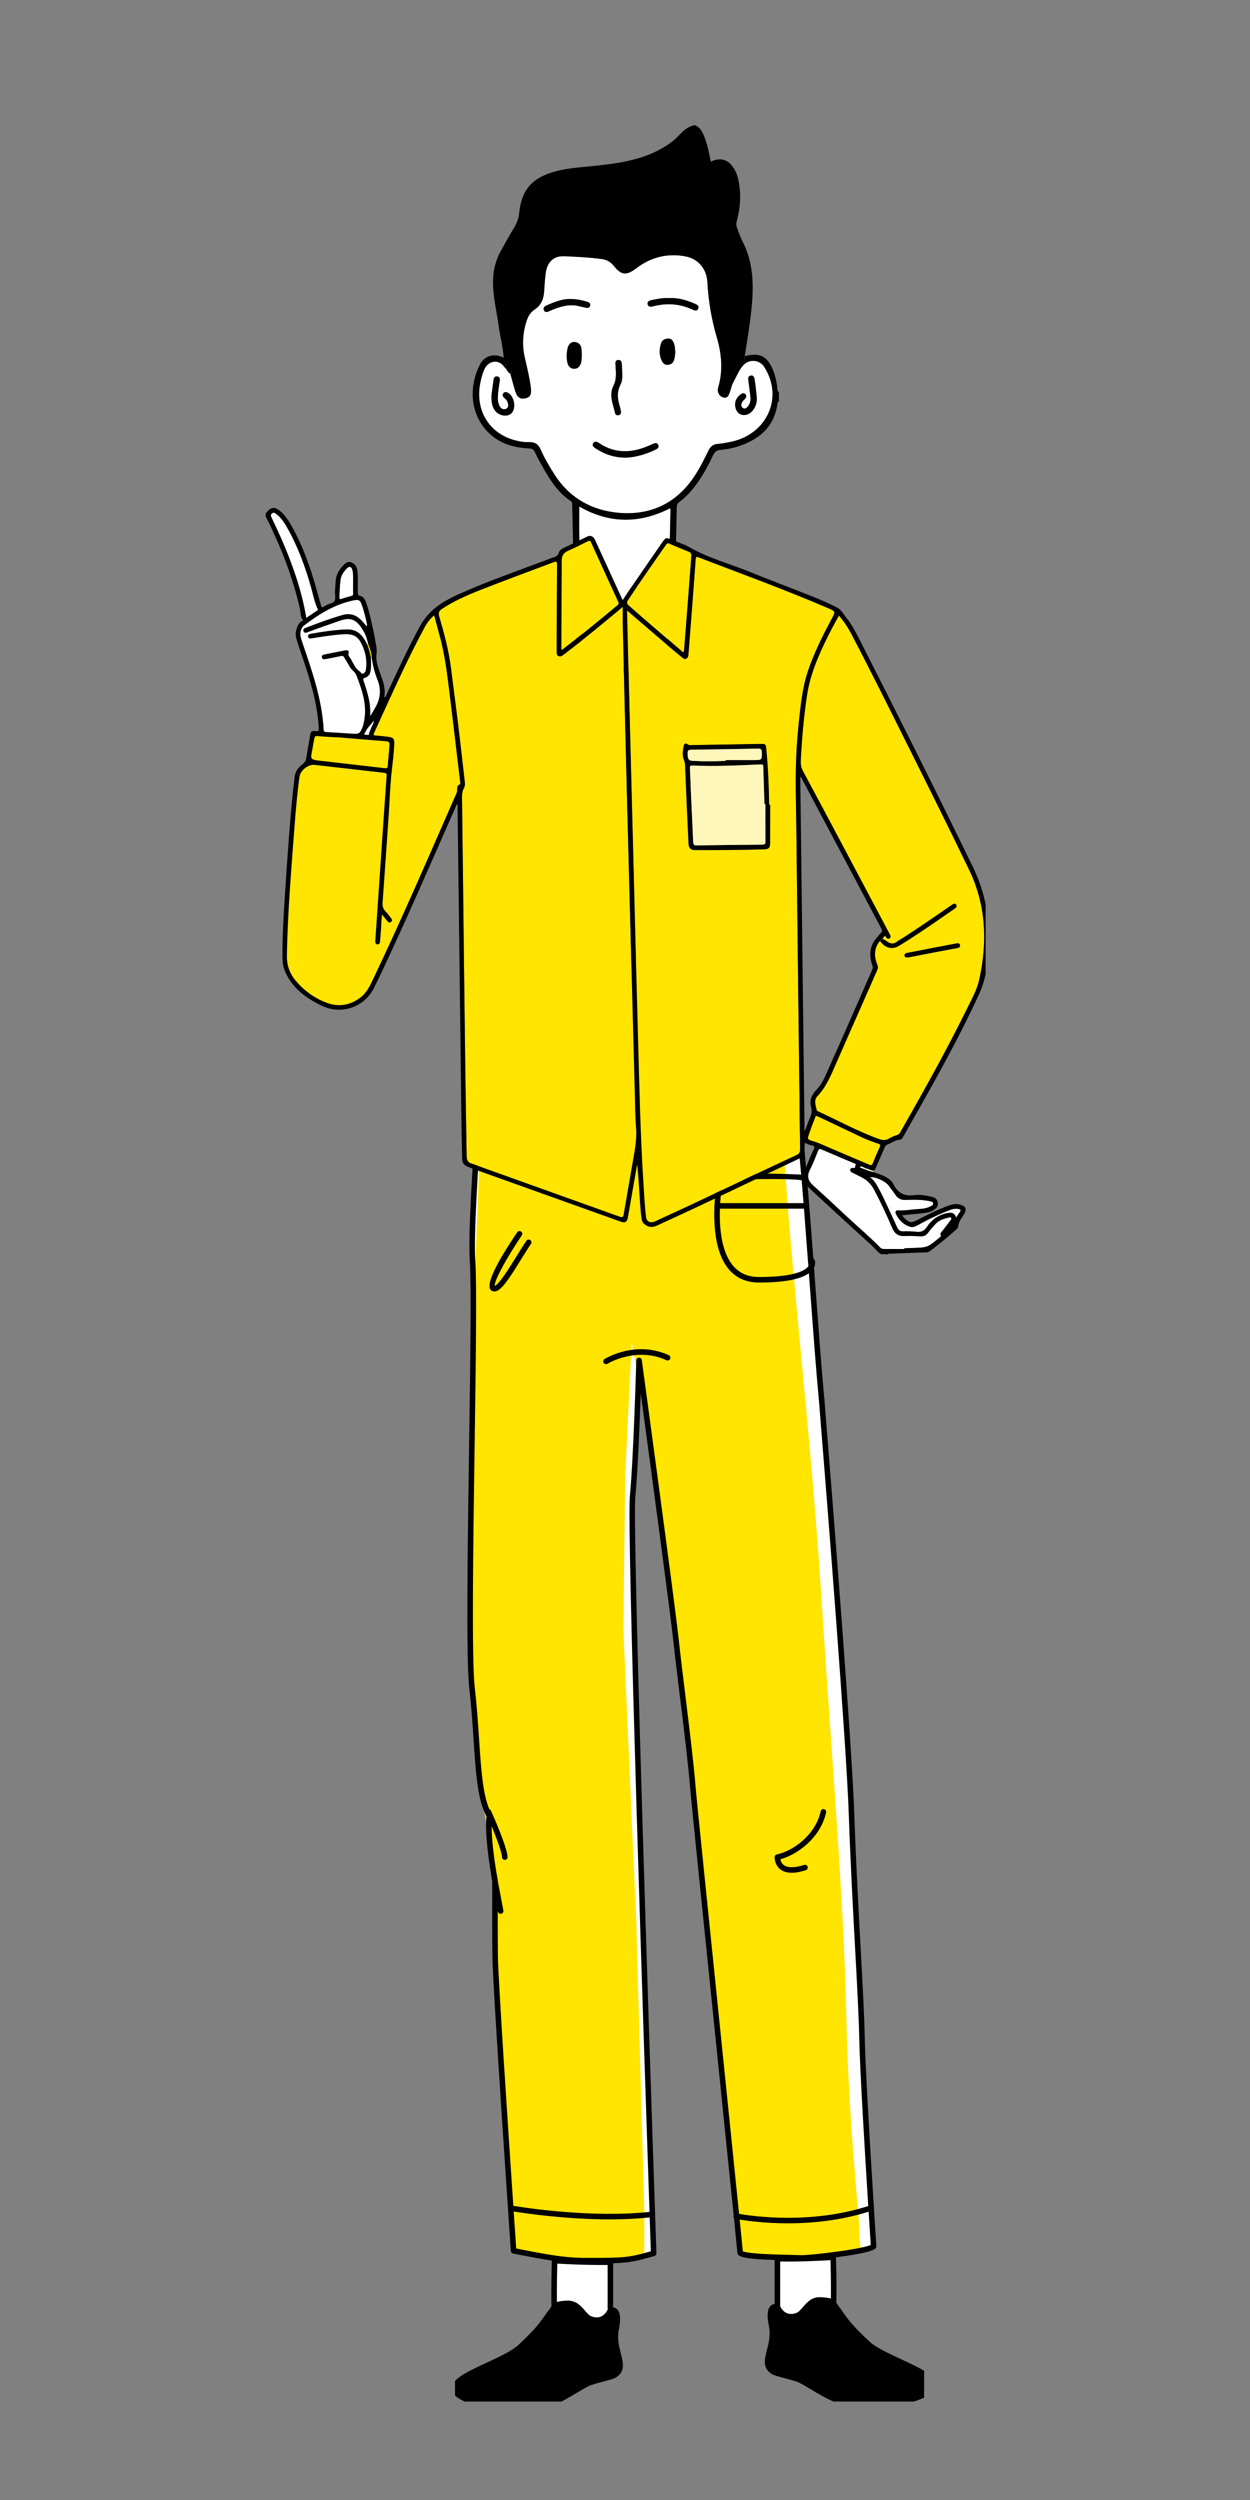 <?xml version="1.0" encoding="UTF-8"?>
<svg xmlns="http://www.w3.org/2000/svg" xmlns:xlink="http://www.w3.org/1999/xlink" width="375pt" height="750pt" viewBox="0 0 375 750" version="1.2">
<rect x="0" y="0" width="375" height="750" fill="#808080" stroke="none"/>
<defs>
<clipPath id="clip1">
  <path d="M 147 37.5 L 226 37.5 L 226 120 L 147 120 Z M 147 37.5 "/>
</clipPath>
<clipPath id="clip2">
  <path d="M 141 106 L 234 106 L 234 202.375 L 141 202.375 Z M 141 106 "/>
</clipPath>
<clipPath id="clip3">
  <path d="M 141 288.859 L 263 288.859 L 263 679 L 141 679 Z M 141 288.859 "/>
</clipPath>
<clipPath id="clip4">
  <path d="M 141 288.859 L 259 288.859 L 259 679 L 141 679 Z M 141 288.859 "/>
</clipPath>
<clipPath id="clip5">
  <path d="M 136.512 288.859 L 277.23 288.859 L 277.23 720.473 L 136.512 720.473 Z M 136.512 288.859 "/>
</clipPath>
<clipPath id="clip6">
  <path d="M 240 184 L 295.684 184 L 295.684 343 L 240 343 Z M 240 184 "/>
</clipPath>
<clipPath id="clip7">
  <path d="M 79.352 152 L 295.684 152 L 295.684 377 L 79.352 377 Z M 79.352 152 "/>
</clipPath>
</defs>
<g id="surface1">
<path style=" stroke:none;fill-rule:nonzero;fill:rgb(100%,100%,100%);fill-opacity:1;" d="M 229.25 110.008 C 227.895 107.949 224.91 107.641 223.16 109.418 C 222.43 110.148 221.863 111.023 221.414 111.953 C 220.82 113.113 220.23 114.297 219.637 115.453 C 219.383 116.242 219.156 117.059 218.875 117.852 C 218.594 118.613 218.258 119.457 217.242 119.289 C 216.254 119.121 215.578 118.441 215.379 117.426 C 215.297 117.031 215.352 116.582 215.465 116.188 C 216.961 111.195 216.48 106.172 215.07 101.32 C 213.465 95.879 212.535 90.379 212.223 84.738 C 212.027 80.703 209.547 77.629 205.543 76.895 C 200.273 75.91 195.312 77.121 190.969 80.422 C 187.926 82.734 186.461 82.648 184.094 79.715 C 183.133 78.531 182.008 77.91 180.539 77.715 C 176.82 77.207 173.07 77.035 169.32 76.867 C 165.883 76.699 164.164 78.84 163.742 81.746 C 163.457 83.637 163.375 85.582 163.234 87.5 C 163.094 89.73 162.305 91.617 160.387 92.859 C 159.062 93.734 158.355 95.031 157.906 96.5 C 156.777 100.082 156.609 103.691 157.453 107.328 C 158.133 110.289 158.863 113.254 159.258 116.297 C 159.512 118.246 159.062 119.121 157.766 119.457 C 156.129 119.879 155.172 119.289 154.578 117.371 C 154.043 115.621 153.594 113.844 153.086 112.098 C 152.438 111.785 152.184 111.164 151.816 110.629 C 151.816 110.629 151.789 110.602 151.789 110.602 C 151.59 110.402 151.367 110.207 151.227 109.98 C 149.449 107.555 146.348 108.344 145.277 110.91 C 144.797 112.039 144.461 113.195 144.207 114.41 C 142.375 122.59 146.348 129.695 154.043 131.98 C 155.566 132.434 157.172 132.715 158.75 132.656 C 160.473 132.602 161.516 133.25 162.219 134.887 C 163.348 137.453 164.785 139.879 166.305 142.277 C 170.789 149.383 177.469 153.137 185.613 153.867 C 194.492 154.656 202.02 151.555 207.461 144.164 C 209.547 141.344 211.066 138.242 212.59 135.141 C 213.184 133.926 214.055 133.277 215.41 133.195 C 216.621 133.109 217.832 132.855 219.016 132.629 C 230.125 130.457 235.227 119.203 229.25 110.008 Z M 153.508 123.941 C 152.27 125.324 149.422 124.789 148.293 122.926 C 147.617 121.77 147.363 120.473 147.422 118.668 C 147.59 117.426 147.785 115.707 148.039 113.984 C 148.125 113.422 148.406 112.828 149.109 112.941 C 149.902 113.055 150.012 113.676 149.902 114.324 C 149.648 115.934 149.363 117.566 149.336 119.203 C 149.309 120.023 149.395 120.812 149.703 121.543 C 150.098 122.504 150.914 123.125 151.816 122.672 C 152.746 122.223 152.492 121.121 152.098 120.305 C 151.875 119.852 151.395 119.57 151.055 119.176 C 150.746 118.836 150.66 118.414 150.973 118.02 C 151.309 117.566 151.762 117.566 152.238 117.793 C 154.215 118.723 154.945 122.305 153.508 123.941 Z M 184.035 115.707 C 185.023 113.762 184.797 111.699 184.656 109.641 C 184.602 108.938 184.457 108.062 185.445 107.977 C 186.516 107.895 186.488 108.852 186.574 109.586 C 186.656 110.234 186.656 110.883 186.688 111.559 C 186.742 112.887 186.797 114.211 186.18 115.426 C 185.137 117.426 185.246 119.457 185.867 121.543 C 186.066 122.164 186.207 122.812 186.32 123.461 C 186.402 123.969 186.207 124.395 185.672 124.562 C 185.137 124.703 184.684 124.477 184.57 123.969 C 183.922 121.207 182.598 118.527 184.035 115.707 Z M 174.254 108.992 C 173.918 109.953 173.324 110.656 172.227 110.629 C 171.07 110.602 170.477 109.867 170.223 108.797 C 169.887 107.359 169.969 105.891 170.281 104.453 C 170.535 103.352 171.297 102.477 172.422 102.59 C 173.523 102.703 174.367 103.465 174.453 104.762 C 174.48 105.328 174.508 105.891 174.535 106.398 C 174.508 107.328 174.566 108.176 174.254 108.992 Z M 177.016 91.762 C 176.848 92.41 176.312 92.438 175.75 92.324 C 174.93 92.156 174.113 91.93 173.297 91.762 C 170.703 91.223 168.277 91.93 165.91 92.859 C 165.488 93.027 165.066 93.227 164.613 93.426 C 164.051 93.68 163.457 93.734 163.176 93.059 C 162.895 92.438 163.234 91.984 163.824 91.703 C 166.223 90.574 168.672 89.699 170.703 89.672 C 173.016 89.672 174.594 90.039 176.172 90.52 C 176.82 90.715 177.215 91.082 177.016 91.762 Z M 196.523 134.969 C 193.762 136.352 189.898 137.34 187.477 137.312 C 184.289 137.285 181.387 136.324 178.738 134.574 C 178.172 134.211 177.523 133.785 177.949 133.023 C 178.371 132.262 179.074 132.516 179.668 132.91 C 184.602 136.27 189.73 135.93 194.918 133.617 C 195.172 133.504 195.426 133.391 195.676 133.277 C 196.324 132.996 197.086 132.629 197.48 133.531 C 197.848 134.352 197.145 134.66 196.523 134.969 Z M 202.078 108.344 C 201.711 109.105 201.035 109.418 200.273 109.445 C 199.512 109.5 198.949 109.051 198.609 108.371 C 197.707 106.652 197.762 104.848 198.301 103.043 C 198.582 102.055 199.426 101.602 200.469 101.574 C 201.539 101.547 201.879 102.281 202.219 103.098 C 202.527 103.918 202.5 104.734 202.613 105.582 C 202.5 106.539 202.473 107.469 202.078 108.344 Z M 209.488 92.551 C 209.152 93.395 208.477 93.199 207.855 92.918 C 203.965 91.082 199.934 90.828 195.789 91.93 C 195.141 92.098 194.492 92.043 194.297 91.309 C 194.098 90.52 194.691 90.207 195.34 90.066 C 197.113 89.672 198.918 89.336 200.809 89.418 C 203.543 89.305 206.137 90.066 208.645 91.195 C 209.207 91.449 209.801 91.816 209.488 92.551 Z M 225.953 122.984 C 224.91 124.422 223.246 124.902 221.891 124.168 C 220.738 123.547 220.172 121.488 220.793 120.023 C 221.133 119.23 221.723 118.613 222.43 118.16 C 222.824 117.906 223.246 117.906 223.582 118.246 C 223.977 118.641 223.949 119.09 223.613 119.516 C 223.301 119.91 222.852 120.246 222.625 120.672 C 222.285 121.289 222.258 122.023 222.879 122.418 C 223.5 122.812 224.035 122.363 224.43 121.855 C 225.051 121.039 225.246 120.078 225.133 119.062 C 224.938 117.426 224.738 115.82 224.516 114.184 C 224.402 113.477 224.43 112.773 225.273 112.66 C 226.035 112.547 226.289 113.168 226.375 113.844 C 226.457 114.352 226.543 114.859 226.629 115.367 C 226.77 116.609 226.91 117.879 227.051 119.148 C 227.137 120.559 226.77 121.855 225.953 122.984 Z M 225.953 122.984 "/>
<path style=" stroke:none;fill-rule:nonzero;fill:rgb(100%,100%,100%);fill-opacity:1;" d="M 173.777 151.949 C 173.777 155.164 173.719 158.211 173.777 161.23 C 174.027 172.09 174.367 182.922 174.621 193.781 C 174.648 195.105 175.215 195.922 176.227 196.684 C 180.598 200.012 185.613 200.406 190.828 200.125 C 193.309 199.984 195.594 199.137 197.734 197.926 C 199.258 197.051 200.215 195.809 200.242 193.863 C 200.496 180.383 200.836 166.898 201.145 153.418 C 201.145 153.137 201.09 152.883 201.062 152.457 C 191.844 157.168 182.738 157.113 173.777 151.949 Z M 173.777 151.949 "/>
<g clip-path="url(#clip1)" clip-rule="nonzero">
<path style=" stroke:none;fill-rule:nonzero;fill:rgb(0%,0%,0%);fill-opacity:1;" d="M 151.113 107.359 C 150.887 103.973 149.984 100.73 149.535 97.371 C 148.914 92.832 147.73 88.348 147.926 83.691 C 148.039 80.73 148.801 77.938 150.211 75.344 C 151.449 73.086 152.719 70.832 154.043 68.633 C 154.945 67.137 155.594 65.727 155.762 63.895 C 156.469 56.785 159.824 53.176 166.812 51.371 C 170.789 50.324 174.848 50.156 178.906 49.707 C 186.008 48.945 193.027 47.898 199.285 44.094 C 200.809 43.16 202.273 42.117 203.484 40.82 C 204.867 39.355 206.219 37.973 208.305 37.578 C 208.391 37.578 208.504 37.578 208.586 37.578 C 209.969 38.227 210.645 39.438 211.211 40.793 C 212.195 43.273 212.73 45.871 213.238 48.492 C 216.254 47.082 218.566 47.844 220.258 50.691 C 220.707 51.453 221.074 52.273 221.301 53.145 C 222.398 57.406 222.23 61.691 221.133 65.922 C 220.961 66.629 220.766 67.305 220.992 67.984 C 221.527 69.449 222.004 70.945 222.711 72.324 C 226.316 79.238 226.148 86.598 225.305 94.016 C 224.824 98.305 224.062 102.535 223.441 106.82 C 223.047 107.5 223.441 108.711 222.652 108.965 C 220.652 109.559 220.371 111.363 219.496 112.773 C 218.906 113.703 219.016 114.578 219.637 115.453 C 219.383 116.242 219.156 117.059 218.875 117.852 C 218.594 118.613 218.258 119.457 217.242 119.289 C 216.254 119.121 215.578 118.441 215.383 117.426 C 215.297 117.031 215.352 116.582 215.465 116.188 C 216.961 111.195 216.48 106.172 215.07 101.32 C 213.465 95.879 212.535 90.379 212.223 84.738 C 212.027 80.703 209.547 77.629 205.543 76.895 C 200.273 75.91 195.312 77.121 190.969 80.422 C 187.926 82.734 186.461 82.648 184.094 79.715 C 183.133 78.531 182.008 77.91 180.539 77.715 C 176.82 77.207 173.07 77.035 169.32 76.867 C 165.883 76.699 164.164 78.84 163.742 81.746 C 163.457 83.637 163.375 85.582 163.234 87.5 C 163.094 89.73 162.305 91.617 160.387 92.859 C 159.062 93.734 158.355 95.031 157.906 96.5 C 156.777 100.082 156.609 103.691 157.453 107.328 C 158.133 110.289 158.863 113.254 159.258 116.297 C 159.512 118.246 159.062 119.121 157.766 119.457 C 156.129 119.879 155.172 119.289 154.578 117.371 C 154.043 115.621 153.594 113.844 153.086 112.098 C 153.199 111.672 153.902 111.363 153.508 110.941 C 153.113 110.516 152.438 110.348 151.789 110.629 L 151.762 110.602 C 151.875 109.445 151.562 108.371 151.113 107.359 Z M 151.113 107.359 "/>
</g>
<g clip-path="url(#clip2)" clip-rule="nonzero">
<path style=" stroke:none;fill-rule:nonzero;fill:rgb(0%,0%,0%);fill-opacity:1;" d="M 223.473 106.82 C 228.039 105.691 230.293 106.879 232.012 111.277 C 232.605 112.773 232.887 114.324 233.168 115.902 C 233.254 116.496 233.027 117.23 233.676 117.68 C 233.676 118.613 233.676 119.57 233.676 120.5 C 233.195 120.559 233.281 120.98 233.223 121.262 C 232.125 128.426 227.418 132.094 220.961 134.066 C 219.383 134.547 217.777 134.828 216.141 134.969 C 215.129 135.055 214.48 135.449 214 136.438 C 212.504 139.512 210.957 142.559 208.898 145.32 C 207.434 147.297 205.824 149.129 203.824 150.57 C 203.203 151.02 203.035 151.5 203.035 152.203 C 202.754 166.055 202.387 179.902 202.16 193.781 C 202.105 196.543 200.836 198.293 198.664 199.59 C 196.438 200.914 193.984 201.762 191.395 202.016 C 191.168 202.043 190.914 201.988 190.828 202.297 C 189.055 202.297 187.25 202.297 185.473 202.297 C 185.023 201.648 184.316 201.848 183.699 201.789 C 180.117 201.395 177.074 199.816 174.34 197.586 C 173.297 196.742 172.816 195.668 172.762 194.285 C 172.227 180.129 172.027 165.941 171.66 151.754 C 171.66 151.219 171.746 150.68 171.125 150.258 C 167.52 147.832 165.207 144.309 163.094 140.613 C 162.164 138.977 161.262 137.34 160.473 135.648 C 160.105 134.859 159.652 134.605 158.781 134.547 C 153.535 134.293 148.859 132.77 145.391 128.512 C 140.711 122.758 141.02 115.059 144.008 109.305 C 145.418 106.598 148.461 105.891 151.141 107.359 C 151.59 108.371 151.875 109.445 151.762 110.574 C 151.562 110.375 151.34 110.18 151.195 109.953 C 149.422 107.527 146.32 108.316 145.25 110.883 C 144.77 112.012 144.434 113.168 144.18 114.379 C 142.348 122.559 146.32 129.668 154.016 131.953 C 155.539 132.402 157.145 132.688 158.723 132.629 C 160.441 132.574 161.484 133.223 162.191 134.859 C 163.316 137.426 164.754 139.852 166.277 142.246 C 170.758 149.355 177.441 153.105 185.586 153.84 C 194.465 154.629 201.992 151.527 207.434 144.137 C 209.52 141.316 211.039 138.215 212.562 135.113 C 213.152 133.898 214.027 133.25 215.379 133.164 C 216.594 133.082 217.805 132.828 218.988 132.602 C 230.125 130.457 235.195 119.203 229.223 110.008 C 227.867 107.949 224.879 107.641 223.133 109.418 C 222.398 110.148 221.836 111.023 221.387 111.953 C 220.793 113.113 220.199 114.297 219.609 115.453 C 218.988 114.578 218.875 113.703 219.469 112.773 C 220.344 111.363 220.625 109.559 222.625 108.965 C 223.473 108.711 223.074 107.5 223.473 106.82 Z M 173.777 151.949 C 173.777 155.164 173.719 158.211 173.777 161.23 C 174.027 172.09 174.367 182.922 174.621 193.781 C 174.648 195.105 175.215 195.922 176.227 196.684 C 180.598 200.012 185.613 200.406 190.828 200.125 C 193.309 199.984 195.594 199.137 197.734 197.926 C 199.258 197.051 200.215 195.809 200.242 193.863 C 200.496 180.383 200.836 166.898 201.145 153.418 C 201.145 153.137 201.09 152.883 201.062 152.457 C 191.844 157.168 182.738 157.113 173.777 151.949 Z M 173.777 151.949 "/>
</g>
<path style=" stroke:none;fill-rule:nonzero;fill:rgb(0%,0%,0%);fill-opacity:1;" d="M 153.059 112.066 C 152.41 111.758 152.156 111.137 151.789 110.602 C 152.438 110.32 153.086 110.461 153.508 110.91 C 153.875 111.305 153.172 111.645 153.059 112.066 Z M 153.059 112.066 "/>
<path style=" stroke:none;fill-rule:nonzero;fill:rgb(0%,0%,0%);fill-opacity:1;" d="M 187.477 137.285 C 184.289 137.254 181.387 136.297 178.738 134.547 C 178.172 134.18 177.523 133.758 177.949 132.996 C 178.371 132.234 179.074 132.488 179.668 132.883 C 184.602 136.238 189.73 135.902 194.918 133.59 C 195.172 133.477 195.426 133.363 195.676 133.25 C 196.324 132.969 197.086 132.602 197.48 133.504 C 197.848 134.32 197.145 134.633 196.523 134.941 C 193.762 136.352 189.926 137.34 187.477 137.285 Z M 187.477 137.285 "/>
<path style=" stroke:none;fill-rule:nonzero;fill:rgb(0%,0%,0%);fill-opacity:1;" d="M 147.449 118.641 C 147.617 117.398 147.816 115.68 148.066 113.957 C 148.152 113.395 148.434 112.801 149.141 112.914 C 149.93 113.027 150.043 113.648 149.93 114.297 C 149.676 115.902 149.395 117.539 149.363 119.176 C 149.336 119.992 149.422 120.785 149.73 121.516 C 150.125 122.477 150.945 123.098 151.844 122.645 C 152.777 122.195 152.523 121.094 152.129 120.277 C 151.902 119.824 151.422 119.543 151.086 119.148 C 150.773 118.809 150.691 118.387 151 117.992 C 151.34 117.539 151.789 117.539 152.27 117.766 C 154.215 118.695 154.973 122.277 153.508 123.887 C 152.27 125.27 149.422 124.73 148.293 122.871 C 147.617 121.77 147.391 120.473 147.449 118.641 Z M 147.449 118.641 "/>
<path style=" stroke:none;fill-rule:nonzero;fill:rgb(0%,0%,0%);fill-opacity:1;" d="M 227.023 119.148 C 227.137 120.559 226.797 121.855 225.953 122.984 C 224.91 124.422 223.246 124.902 221.891 124.168 C 220.738 123.547 220.172 121.488 220.793 120.023 C 221.133 119.23 221.723 118.613 222.43 118.16 C 222.824 117.906 223.246 117.906 223.582 118.246 C 223.977 118.641 223.949 119.09 223.613 119.516 C 223.301 119.91 222.852 120.246 222.625 120.672 C 222.285 121.289 222.258 122.023 222.879 122.418 C 223.5 122.812 224.035 122.363 224.43 121.855 C 225.051 121.039 225.246 120.078 225.133 119.062 C 224.938 117.426 224.738 115.82 224.516 114.184 C 224.402 113.477 224.43 112.773 225.273 112.66 C 226.035 112.547 226.289 113.168 226.375 113.844 C 226.457 114.352 226.543 114.859 226.629 115.367 C 226.742 116.637 226.883 117.879 227.023 119.148 Z M 227.023 119.148 "/>
<path style=" stroke:none;fill-rule:nonzero;fill:rgb(0%,0%,0%);fill-opacity:1;" d="M 186.629 111.531 C 186.688 112.859 186.742 114.184 186.121 115.395 C 185.078 117.398 185.191 119.43 185.812 121.516 C 186.008 122.137 186.148 122.785 186.262 123.434 C 186.348 123.941 186.148 124.367 185.613 124.535 C 185.078 124.676 184.629 124.449 184.516 123.941 C 183.922 121.234 182.598 118.555 184.035 115.734 C 185.023 113.789 184.797 111.73 184.656 109.672 C 184.602 108.965 184.457 108.09 185.445 108.008 C 186.516 107.922 186.488 108.879 186.574 109.613 C 186.602 110.207 186.602 110.855 186.629 111.531 Z M 186.629 111.531 "/>
<path style=" stroke:none;fill-rule:nonzero;fill:rgb(0%,0%,0%);fill-opacity:1;" d="M 202.582 105.609 C 202.5 106.539 202.473 107.469 202.078 108.344 C 201.711 109.105 201.035 109.418 200.273 109.445 C 199.512 109.5 198.949 109.051 198.609 108.371 C 197.707 106.652 197.762 104.848 198.301 103.043 C 198.582 102.055 199.426 101.602 200.469 101.574 C 201.539 101.547 201.879 102.281 202.219 103.098 C 202.5 103.918 202.473 104.762 202.582 105.609 Z M 202.582 105.609 "/>
<path style=" stroke:none;fill-rule:nonzero;fill:rgb(0%,0%,0%);fill-opacity:1;" d="M 174.535 106.453 C 174.48 107.328 174.535 108.203 174.254 108.992 C 173.918 109.953 173.324 110.656 172.227 110.629 C 171.07 110.602 170.477 109.867 170.223 108.797 C 169.887 107.359 169.969 105.891 170.281 104.453 C 170.535 103.352 171.297 102.477 172.422 102.59 C 173.523 102.703 174.367 103.465 174.453 104.762 C 174.508 105.355 174.535 105.918 174.535 106.453 Z M 174.535 106.453 "/>
<path style=" stroke:none;fill-rule:nonzero;fill:rgb(0%,0%,0%);fill-opacity:1;" d="M 200.781 89.418 C 203.516 89.305 206.105 90.066 208.617 91.195 C 209.207 91.449 209.77 91.816 209.488 92.551 C 209.152 93.395 208.477 93.199 207.855 92.918 C 203.965 91.082 199.934 90.828 195.789 91.93 C 195.141 92.098 194.492 92.043 194.297 91.309 C 194.098 90.52 194.691 90.207 195.34 90.066 C 197.113 89.672 198.891 89.336 200.781 89.418 Z M 200.781 89.418 "/>
<path style=" stroke:none;fill-rule:nonzero;fill:rgb(0%,0%,0%);fill-opacity:1;" d="M 170.73 89.699 C 173.043 89.699 174.621 90.066 176.199 90.547 C 176.82 90.746 177.215 91.082 177.016 91.762 C 176.848 92.41 176.312 92.438 175.75 92.324 C 174.93 92.156 174.113 91.93 173.297 91.762 C 170.703 91.223 168.277 91.93 165.91 92.859 C 165.488 93.027 165.066 93.227 164.613 93.426 C 164.051 93.68 163.457 93.734 163.176 93.059 C 162.895 92.438 163.234 91.984 163.824 91.703 C 166.223 90.602 168.672 89.73 170.73 89.699 Z M 170.73 89.699 "/>
<g clip-path="url(#clip3)" clip-rule="nonzero">
<path style=" stroke:none;fill-rule:nonzero;fill:rgb(100%,100%,100%);fill-opacity:1;" d="M 258.605 611.637 C 258.34 597.816 256.402 571.863 255.457 544.168 C 254.648 520.402 247.41 431.277 246.52 420.254 L 246.637 421.348 C 246.586 420.887 246.551 420.418 246.504 419.938 C 246.504 420.02 246.52 420.105 246.52 420.188 C 246.484 420.02 246.484 419.887 246.469 419.758 C 246.488 419.805 246.488 419.855 246.504 419.906 C 246.488 419.773 246.469 419.641 246.453 419.508 C 246.453 419.457 246.453 419.422 246.438 419.391 C 246.453 419.41 246.453 419.426 246.453 419.441 C 246.453 419.406 246.453 419.391 246.438 419.359 C 244.535 398.941 241.953 357.145 239.98 339.988 C 237.996 322.652 234.188 285.48 234.188 285.48 C 234.188 285.48 160.012 287.637 147.594 286.543 C 147.594 286.543 140.676 362.824 141.766 378.289 C 142.875 393.766 139.828 490.984 141.617 506.461 C 143.422 521.926 142.875 536.293 146.188 543.469 C 146.387 543.918 146.602 544.363 146.797 544.797 C 146.371 547.91 146.797 554.707 148.504 564.137 L 148.504 564.301 C 148.504 564.305 148.504 564.309 148.504 564.312 C 148.473 564.125 148.441 563.961 148.402 563.77 C 148.352 563.469 148.289 563.172 148.234 562.891 L 148.504 564.32 C 148.484 571.562 148.469 581.559 148.555 587.105 C 148.668 596.504 154.082 675.238 154.082 675.238 C 159.547 676.285 165.008 677.465 170.492 677.961 C 172.18 678.109 173.852 678.195 175.539 678.195 C 183.504 678.195 186.586 678.195 190.012 677.547 C 191.734 677.23 193.539 676.734 196.105 676.004 C 196.105 676.004 188.688 460.16 189.781 448.926 C 190.891 437.688 191.719 408.121 191.719 408.121 C 191.719 408.121 201.785 482.102 202.875 492.594 C 203.984 503.102 207.016 525.41 207.844 535.965 C 208.324 542.211 221.32 667.586 222.047 675.723 C 222.113 676.52 226.121 676.898 230.473 677.082 C 234.301 677.262 238.391 677.297 240.312 677.383 C 241.32 677.43 245.523 677.051 249.965 676.469 C 255.625 675.742 261.719 674.715 262.082 673.852 C 262.082 673.852 258.887 625.441 258.605 611.637 Z M 258.605 611.637 "/>
</g>
<path style=" stroke:none;fill-rule:nonzero;fill:rgb(100%,100%,100%);fill-opacity:1;" d="M 233.223 677.602 L 233.223 694.258 C 233.223 694.258 246.133 699.508 249.996 692.879 C 250.273 687.855 249.961 677.164 249.961 677.164 C 249.961 677.164 241.055 677.793 233.223 677.602 Z M 233.223 677.602 "/>
<path style=" stroke:none;fill-rule:nonzero;fill:rgb(100%,100%,100%);fill-opacity:1;" d="M 166.379 678.195 C 166.379 678.195 166.066 688.887 166.34 693.91 C 170.203 700.539 183.117 695.293 183.117 695.293 L 183.117 678.633 C 175.285 678.824 166.379 678.195 166.379 678.195 Z M 166.379 678.195 "/>
<g clip-path="url(#clip4)" clip-rule="nonzero">
<path style=" stroke:none;fill-rule:nonzero;fill:rgb(100%,89.799%,0%);fill-opacity:1;" d="M 253.871 603.684 C 253.125 569.711 249.375 525.242 247.02 488.227 C 244.664 451.215 243.027 435.469 239.164 394.039 C 235.301 352.605 236.387 360.617 233.922 328.301 C 232.059 303.855 230.227 290.559 229.645 285.484 L 147.598 285.484 L 145.102 315.941 L 142.012 393.484 C 142.012 393.484 141.043 486.57 141.035 497.066 C 141.035 507.566 142.852 521.133 143.328 527.984 C 143.805 534.84 148.504 564.305 148.504 564.305 L 148.234 592.363 L 154.082 675.242 L 178.922 678.191 C 187.355 678.418 193.285 676.469 193.285 676.469 L 193.285 663.07 L 190.875 576.062 L 187.012 489.059 L 187.562 442.93 L 189.496 402.602 L 195.094 433.086 L 205.992 518.621 L 215.777 614.176 L 222.047 675.723 L 236.734 677.285 L 258.379 675.121 C 258.246 674.996 257.965 674.074 257.793 668.867 C 257.555 661.934 254.617 637.656 253.871 603.684 Z M 253.871 603.684 "/>
</g>
<path style=" stroke:none;fill-rule:nonzero;fill:rgb(100%,89.799%,0%);fill-opacity:1;" d="M 258.379 675.125 C 258.426 675.168 258.457 675.117 258.457 675.117 Z M 258.379 675.125 "/>
<path style=" stroke:none;fill-rule:nonzero;fill:rgb(0%,0%,0%);fill-opacity:1;" d="M 157.93 372.227 C 157.051 373.492 156.031 375.141 154.953 376.887 C 153.098 379.895 149.684 385.422 148.418 385.77 C 148.18 384.199 152.348 376.789 156.539 370.613 C 156.793 370.23 156.695 369.715 156.316 369.461 C 155.938 369.203 155.422 369.301 155.168 369.68 C 150.445 376.641 145.25 385.305 147.309 387.074 C 147.594 387.32 147.938 387.445 148.309 387.445 C 148.398 387.445 148.484 387.438 148.574 387.426 C 150.453 387.133 152.77 383.578 156.363 377.762 C 157.43 376.035 158.434 374.402 159.289 373.172 C 159.551 372.797 159.457 372.281 159.082 372.02 C 158.707 371.758 158.191 371.848 157.93 372.227 Z M 157.93 372.227 "/>
<path style=" stroke:none;fill-rule:nonzero;fill:rgb(0%,0%,0%);fill-opacity:1;" d="M 200.641 406.559 C 190.691 402.008 181.746 407.48 181.367 407.715 C 180.98 407.957 180.863 408.469 181.105 408.855 C 181.262 409.109 181.531 409.246 181.809 409.246 C 181.957 409.246 182.109 409.207 182.246 409.121 C 182.332 409.066 190.832 403.891 199.949 408.066 C 200.367 408.254 200.859 408.074 201.047 407.656 C 201.238 407.242 201.055 406.75 200.641 406.559 Z M 200.641 406.559 "/>
<path style=" stroke:none;fill-rule:nonzero;fill:rgb(0%,0%,0%);fill-opacity:1;" d="M 241.754 561.055 C 242.191 560.914 242.43 560.445 242.289 560.012 C 242.148 559.574 241.684 559.336 241.246 559.477 C 238.418 560.387 236.305 560.406 235.133 559.52 C 234.469 559.016 234.211 558.293 234.113 557.781 C 239.043 556.449 246.141 551.473 247.828 543.73 C 247.926 543.281 247.645 542.84 247.195 542.742 C 246.75 542.641 246.309 542.93 246.211 543.375 C 244.598 550.777 237.547 555.406 233.059 556.328 C 232.688 556.402 232.414 556.723 232.398 557.102 C 232.395 557.195 232.309 559.441 234.113 560.824 C 234.988 561.496 236.125 561.828 237.516 561.828 C 238.734 561.832 240.148 561.574 241.754 561.055 Z M 241.754 561.055 "/>
<g clip-path="url(#clip5)" clip-rule="nonzero">
<path style=" stroke:none;fill-rule:nonzero;fill:rgb(0%,0%,0%);fill-opacity:1;" d="M 270.359 707.781 C 266.66 706.07 262.836 704.297 260.875 702.488 C 255.812 697.828 254.309 695.672 252.98 693.77 C 252.5 693.074 252.031 692.41 251.438 691.668 C 251.289 691.484 251.195 691.301 251.105 691.133 C 251.043 691.008 250.977 690.895 250.906 690.781 C 251.027 685.555 250.812 677.875 250.793 677.195 C 262.176 675.691 262.605 674.742 262.844 674.172 C 262.895 674.055 262.914 673.926 262.906 673.797 C 262.875 673.312 259.711 625.25 259.434 611.621 C 259.305 604.945 258.785 595.391 258.184 584.324 C 257.523 572.211 256.773 558.48 256.285 544.141 C 255.57 523.152 249.906 451.852 247.441 421.422 C 247.449 421.367 247.465 421.316 247.457 421.258 L 247.34 420.016 C 247.344 419.98 247.363 419.945 247.363 419.906 C 247.363 419.789 247.34 419.676 247.293 419.574 L 247.293 419.547 C 247.297 419.508 247.312 419.477 247.312 419.441 C 247.312 419.379 247.273 419.332 247.262 419.277 C 247.258 419.242 247.258 419.211 247.25 419.18 C 246.441 410.473 245.523 398.113 244.551 385.031 C 244.434 383.449 244.316 381.867 244.199 380.285 C 244.77 379.133 244.461 378.203 244.418 378.09 C 244.34 377.879 244.188 377.723 244 377.637 C 242.891 362.754 241.77 348.344 240.801 339.898 C 238.836 322.766 235.043 285.77 235.008 285.398 C 234.965 284.965 234.551 284.621 234.16 284.652 C 233.688 284.672 186.695 286.027 161.594 286.027 C 154.66 286.027 149.973 285.926 147.664 285.723 C 147.207 285.703 146.809 286.016 146.766 286.473 C 146.484 289.59 139.852 362.996 140.938 378.352 C 141.434 385.262 141.09 408.797 140.73 433.715 C 140.273 465.305 139.797 497.973 140.793 506.562 C 141.414 511.871 141.746 516.957 142.07 521.871 C 142.676 531.051 143.199 538.98 145.426 543.809 C 145.559 544.109 145.699 544.406 145.836 544.699 L 145.941 544.934 C 145.531 548.402 146.09 554.988 147.422 562.828 C 147.418 562.898 147.406 562.969 147.418 563.039 L 147.672 564.402 C 147.652 572.676 147.645 581.824 147.723 587.121 C 147.836 596.434 153.203 674.516 153.254 675.301 C 153.281 675.676 153.555 675.988 153.926 676.059 L 156.578 676.574 C 159.52 677.148 162.527 677.723 165.547 678.18 C 165.535 678.586 165.309 686.488 165.434 691.816 C 165.363 691.93 165.297 692.043 165.23 692.168 C 165.141 692.34 165.047 692.52 164.898 692.707 C 164.305 693.445 163.836 694.113 163.355 694.805 C 162.027 696.707 160.527 698.863 155.461 703.527 C 153.5 705.332 149.676 707.102 145.98 708.816 C 140.207 711.488 135.223 713.801 135.504 716.762 C 135.719 719.039 139.004 720.852 146.16 722.637 C 149.305 723.422 152.316 723.816 155.105 723.816 C 163.078 723.816 168.312 720.684 172.926 717.918 C 174.133 717.199 175.273 716.516 176.41 715.918 C 177.359 715.418 179.316 714.906 181.043 714.453 C 182.957 713.949 184.156 713.621 184.738 713.266 C 187.645 711.48 186.973 708.867 186.262 706.098 C 185.715 703.977 185.098 701.57 185.668 698.777 C 186.258 695.891 186.141 693.988 185.301 692.961 C 184.953 692.535 184.477 692.277 183.941 692.203 L 183.941 678.965 C 186.469 678.891 188.242 678.727 190.152 678.367 C 191.918 678.047 193.742 677.543 196.324 676.809 C 196.691 676.707 196.938 676.363 196.926 675.984 C 196.852 673.824 189.523 460.066 190.598 449.016 C 191.289 441.996 191.875 427.719 192.219 418.039 C 194.992 438.523 201.207 484.637 202.047 492.688 C 202.473 496.727 203.188 502.535 203.941 508.688 C 205.145 518.465 206.504 529.551 207.012 536.035 C 207.277 539.496 211.422 579.898 215.082 615.551 C 217.047 634.684 218.938 653.117 220.094 664.543 C 220.078 664.586 220.047 664.625 220.039 664.676 C 219.988 664.91 220.047 665.141 220.176 665.32 C 220.734 670.848 221.109 674.609 221.215 675.801 C 221.297 676.781 222.027 677.562 230.43 677.918 C 231.078 677.949 231.734 677.973 232.387 677.996 L 232.387 691.176 C 231.852 691.25 231.375 691.508 231.023 691.934 C 230.188 692.961 230.07 694.859 230.656 697.746 C 231.23 700.539 230.613 702.945 230.066 705.07 C 229.355 707.836 228.68 710.453 231.59 712.238 C 232.168 712.59 233.363 712.918 235.266 713.418 C 236.996 713.871 238.961 714.387 239.914 714.891 C 241.055 715.488 242.191 716.168 243.398 716.891 C 248.016 719.656 253.246 722.789 261.215 722.789 C 264.012 722.789 267.02 722.391 270.164 721.605 C 277.32 719.82 280.605 718.008 280.824 715.73 C 281.113 712.766 276.129 710.457 270.359 707.781 Z M 242.508 379.883 C 241.605 381.113 238.484 383.105 227.68 383.105 C 224.148 383.105 221.371 381.762 219.43 379.109 C 216.355 374.918 215.797 368.074 215.973 362.598 L 241.191 362.598 C 241.625 368.098 242.066 373.973 242.508 379.883 Z M 241.059 360.938 L 216.047 360.938 C 216.234 357.785 216.629 355.289 216.824 354.41 C 219.297 353.672 237.254 353.434 240.496 354.082 C 240.68 356.266 240.867 358.566 241.059 360.938 Z M 182.289 692.91 C 182.066 693.402 181.098 695.219 179.039 695.219 C 178.547 695.219 178.012 695.117 177.449 694.918 C 176.766 694.672 176.129 693.934 175.453 693.148 C 174.312 691.828 172.895 690.184 170.355 690.184 C 170.355 690.184 170.352 690.184 170.352 690.184 C 168.809 690.227 167.793 690.371 167.074 690.602 C 167.016 686.41 167.133 681.125 167.184 679.078 C 169.512 679.223 176.148 679.57 182.289 679.484 Z M 195.25 675.387 C 193.043 676.012 191.41 676.453 189.855 676.734 C 186.504 677.367 183.52 677.367 175.539 677.367 C 173.945 677.367 172.316 677.289 170.562 677.137 C 166.012 676.727 161.379 675.82 156.898 674.945 L 154.863 674.551 C 154.762 673.051 154.484 669.004 154.109 663.449 C 157.625 664.016 169.801 665.816 182.973 665.816 C 186.934 665.816 190.98 665.641 194.906 665.23 C 195.078 670.273 195.199 673.809 195.25 675.387 Z M 216.734 615.375 C 213.078 579.734 208.934 539.344 208.668 535.902 C 208.156 529.379 206.793 518.273 205.59 508.477 C 204.836 502.336 204.121 496.535 203.699 492.512 C 202.617 482.125 192.637 408.754 192.535 408.012 C 192.48 407.586 192.109 407.293 191.672 407.297 C 191.242 407.32 190.902 407.668 190.891 408.102 C 190.879 408.395 190.051 437.766 188.957 448.848 C 188.012 458.57 193.281 617.074 194.852 663.578 C 177.562 665.402 157.77 662.371 153.996 661.75 C 152.449 638.828 149.469 593.984 149.383 587.098 C 149.332 583.652 149.316 578.57 149.32 573.16 L 149.371 573.445 C 149.434 573.852 149.789 574.145 150.191 574.145 C 150.23 574.145 150.273 574.145 150.316 574.137 C 150.766 574.066 151.078 573.645 151.012 573.191 C 151.012 573.191 150.992 573.059 150.941 572.812 C 150.926 572.727 150.906 572.625 150.875 572.449 L 149.332 564.238 C 149.332 564.156 149.328 564.031 149.32 563.992 C 147.988 556.637 147.504 551.246 147.48 547.84 C 149.527 552.75 150.605 556.145 150.605 557.141 C 150.605 557.598 150.977 557.969 151.434 557.969 C 151.891 557.969 152.262 557.598 152.262 557.141 C 152.262 555.027 149.582 548.316 147.285 543.211 C 147.188 542.996 147.008 542.844 146.801 542.77 C 144.82 538.168 144.305 530.562 143.727 521.762 C 143.398 516.824 143.062 511.719 142.438 506.367 C 141.461 497.887 141.953 463.805 142.387 433.734 C 142.746 408.785 143.09 385.215 142.59 378.234 C 141.574 363.867 147.605 295.688 148.344 287.434 C 150.898 287.602 155.348 287.684 161.594 287.684 C 184.945 287.684 227.215 286.512 233.438 286.336 C 233.992 291.746 237.348 324.32 239.156 340.09 C 239.535 343.383 239.938 347.609 240.352 352.406 C 240.332 352.402 240.312 352.398 240.293 352.395 C 239.273 352.273 216.098 351.289 215.32 353.621 C 215.141 354.156 214.566 357.312 214.355 361.406 C 214.301 361.516 214.266 361.637 214.266 361.77 C 214.266 361.871 214.289 361.961 214.32 362.051 C 214.086 367.848 214.637 375.289 218.031 380.004 C 220.305 383.164 223.555 384.766 227.684 384.766 C 235.137 384.766 240.133 383.816 242.664 381.973 C 242.742 383.035 242.824 384.098 242.898 385.156 C 243.875 398.281 244.793 410.684 245.605 419.41 C 245.605 419.457 245.613 419.508 245.621 419.559 C 245.621 419.625 245.625 419.703 245.641 419.762 C 245.641 419.785 245.656 419.941 245.656 419.965 C 245.668 420.082 245.68 420.207 245.691 420.324 L 245.738 420.887 C 248.172 450.934 253.91 523.098 254.629 544.199 C 255.121 558.555 255.867 572.297 256.527 584.418 C 257.129 595.465 257.648 605.012 257.777 611.656 C 257.965 621.012 259.512 646.508 260.477 661.812 C 243.031 667.438 225.398 664.809 221.727 664.164 C 220.566 652.715 218.688 634.395 216.734 615.375 Z M 249.27 689.578 C 248.523 689.344 247.469 689.195 245.836 689.148 C 243.441 689.148 242.023 690.797 240.887 692.117 C 240.211 692.902 239.574 693.641 238.891 693.887 C 238.328 694.086 237.793 694.188 237.301 694.188 C 235.234 694.188 234.277 692.379 234.051 691.883 L 234.051 678.449 C 240.191 678.555 246.824 678.191 249.156 678.047 C 249.207 680.09 249.324 685.387 249.27 689.578 Z M 240.516 676.559 L 240.344 676.555 C 239.582 676.52 238.477 676.496 237.18 676.465 C 235.219 676.422 232.816 676.367 230.508 676.258 C 224.832 676.016 223.266 675.578 222.848 675.391 C 222.723 674.039 222.387 670.672 221.902 665.875 C 224.191 666.254 229.535 666.996 236.41 666.996 C 243.414 666.996 252.012 666.207 260.586 663.504 C 260.906 668.582 261.148 672.289 261.227 673.492 C 260.406 673.891 257.328 674.688 249.855 675.648 C 245.516 676.219 241.699 676.559 240.516 676.559 Z M 240.516 676.559 "/>
</g>
<path style=" stroke:none;fill-rule:nonzero;fill:rgb(100%,89.799%,0%);fill-opacity:1;" d="M 186.82 182.07 C 186.82 184.059 186.777 185.75 186.82 187.445 C 187.258 205.531 187.695 223.594 188.156 241.68 C 188.535 256.273 188.91 270.867 189.309 285.461 C 189.684 299.805 190.082 314.168 190.457 328.512 C 190.543 331.754 190.52 334.996 190.812 338.234 C 191.129 341.914 190.355 345.449 189.746 349.004 C 188.891 354.082 187.949 359.145 187.113 364.223 C 186.965 365.082 186.754 365.289 185.879 364.977 C 171.273 359.73 156.672 354.5 142.07 349.273 C 141.902 349.211 141.758 349.129 141.59 349.086 C 140.398 348.793 140.02 348.105 140 346.828 C 139.371 310.949 139.078 275.051 138.598 239.172 C 138.578 238.211 138.68 237.312 139.164 236.453 C 139.457 235.93 139.539 235.367 139.457 234.738 C 138.785 229.074 138.18 223.387 137.488 217.719 C 136.777 211.949 136.004 206.199 135.293 200.43 C 134.645 195.16 133.285 190.059 131.777 184.977 C 131.422 183.723 131.734 183.199 132.699 182.574 C 136.254 180.25 140.082 178.559 144.016 177.012 C 151.34 174.148 158.703 171.406 166.066 168.648 C 167.008 168.293 167.113 168.5 167.113 169.422 C 167.051 178.055 167.027 186.711 167.008 195.348 C 167.008 195.91 166.945 196.52 167.57 196.812 C 168.156 197.062 168.66 196.727 169.098 196.371 C 174.789 192.066 180.312 187.527 185.793 182.93 C 186.043 182.719 186.297 182.512 186.82 182.07 Z M 186.82 182.07 "/>
<path style=" stroke:none;fill-rule:nonzero;fill:rgb(100%,89.799%,0%);fill-opacity:1;" d="M 188.137 183.18 C 192.195 186.648 196.086 190.016 200.02 193.359 C 201.527 194.656 203.051 195.914 204.602 197.188 C 204.977 197.48 205.332 197.879 205.898 197.586 C 206.398 197.312 206.504 196.852 206.547 196.352 C 206.902 191.688 207.277 187.047 207.633 182.383 C 208.012 177.512 208.367 172.66 208.723 167.789 C 208.766 167.309 208.723 166.891 209.477 167.164 C 222.465 172.16 235.582 176.906 248.406 182.406 C 250.707 183.387 250.668 183.43 249.496 185.645 C 246.734 190.832 244.098 196.078 242.258 201.684 C 240.918 205.738 240.395 209.961 239.914 214.164 C 239.371 218.766 238.973 223.387 238.828 228.008 C 238.598 234.594 238.805 241.156 238.891 247.742 C 239.246 280.066 239.641 312.414 240.039 344.738 C 240.059 345.637 239.832 346.074 238.93 346.473 C 228.66 351.281 218.43 356.152 208.156 360.984 C 204.539 362.699 200.898 364.352 197.258 366.023 C 196.883 366.191 196.504 366.398 196.105 366.523 C 194.895 366.922 193.973 366.316 193.805 365.062 C 193.387 361.465 193.199 357.848 192.988 354.23 C 192.09 339.824 191.797 325.418 191.398 310.992 C 190.918 293.617 190.5 276.242 190.039 258.848 C 189.664 244 189.266 229.176 188.891 214.332 C 188.637 204.234 188.387 194.137 188.137 184.035 C 188.137 183.848 188.137 183.598 188.137 183.18 Z M 231.043 241.43 C 230.938 241.43 230.836 241.43 230.711 241.43 C 230.645 235.93 230.395 230.453 229.871 224.996 C 229.703 223.238 229.727 223.156 227.988 223.199 C 221.148 223.301 214.328 223.426 207.488 223.555 C 207.047 223.555 206.629 223.637 206.211 223.301 C 205.648 222.844 205.207 223.156 205.082 223.805 C 204.832 225.184 204.578 226.625 205.125 227.922 C 205.543 228.949 205.5 229.887 205.543 230.914 C 205.836 238.293 206.191 245.676 206.527 253.055 C 206.59 254.434 207.176 255.039 208.512 255.039 C 215.418 255.062 222.32 255.02 229.223 254.812 C 230.625 254.77 231.004 254.328 231.004 252.949 C 231.043 249.082 231.043 245.254 231.043 241.43 Z M 231.043 241.43 "/>
<g clip-path="url(#clip6)" clip-rule="nonzero">
<path style=" stroke:none;fill-rule:nonzero;fill:rgb(100%,89.799%,0%);fill-opacity:1;" d="M 264.684 281.719 C 264.957 281.363 265.188 281.031 265.457 280.676 C 265.605 280.906 265.73 281.113 265.875 281.301 C 266.129 281.617 266.441 281.742 266.797 281.531 C 267.172 281.324 267.195 280.988 267.047 280.633 C 266.941 280.383 266.816 280.133 266.672 279.879 C 258.074 263.656 249.496 247.41 240.793 231.227 C 240.059 229.867 240.145 228.676 240.227 227.379 C 240.562 221.043 241.129 214.75 242.09 208.457 C 242.906 203.062 244.914 198.086 247.215 193.195 C 248.574 190.328 250.02 187.527 251.648 184.684 C 253.176 186.418 254.371 188.281 255.395 190.246 C 261.336 201.578 267.027 213.059 272.738 224.516 C 278.785 236.621 284.809 248.727 290.688 260.918 C 295.812 271.539 296.23 282.555 293.762 293.824 C 293.074 297.004 291.441 299.848 290.02 302.754 C 283.824 315.34 276.965 327.57 270.02 339.762 C 269.789 340.18 269.496 340.41 269.016 340.555 C 268.262 340.785 267.508 341.102 266.816 341.52 C 265.73 342.188 264.746 342.125 263.574 341.707 C 257.32 339.426 251.484 336.227 245.438 333.445 C 245.25 333.363 245.02 333.281 244.977 333.051 C 244.621 331.629 244.016 330.082 245.188 328.867 C 247.844 326.066 249.223 322.574 250.75 319.145 C 254.895 309.758 259.016 300.371 263.156 290.98 C 263.387 290.461 263.406 290.02 263.156 289.434 C 262.215 287.113 262.109 284.773 263.68 282.617 C 263.91 282.305 263.992 282.285 264.246 282.617 C 265.645 284.5 267.758 284.941 269.703 283.75 C 275.395 280.234 280.875 276.387 286.379 272.605 C 286.816 272.289 287.172 271.914 286.797 271.414 C 286.398 270.891 285.918 271.203 285.52 271.496 C 280.645 274.863 275.793 278.227 270.793 281.426 C 270.227 281.781 269.621 282.074 269.117 282.492 C 268.074 283.328 267.09 283.184 266.062 282.453 C 265.668 282.117 265.207 281.781 264.684 281.719 Z M 272.215 287.238 C 272.426 287.219 272.633 287.199 272.844 287.156 C 275.875 286.57 278.91 285.984 281.965 285.398 C 283.699 285.066 285.457 284.75 287.195 284.418 C 287.652 284.332 288.113 284.145 288.031 283.559 C 287.945 282.953 287.445 282.953 286.965 283.016 C 286.797 283.039 286.629 283.102 286.461 283.121 C 284.453 283.496 282.426 283.875 280.414 284.27 C 277.652 284.793 274.895 285.336 272.133 285.879 C 271.672 285.965 271.316 286.172 271.379 286.695 C 271.422 287.176 271.797 287.262 272.215 287.238 Z M 272.215 287.238 "/>
</g>
<path style=" stroke:none;fill-rule:nonzero;fill:rgb(100%,89.799%,0%);fill-opacity:1;" d="M 114.559 274.297 C 115.207 275.094 115.711 275.699 116.211 276.305 C 116.504 276.641 116.84 276.934 117.281 276.598 C 117.762 276.242 117.594 275.805 117.301 275.426 C 116.758 274.738 116.254 274.027 115.648 273.398 C 114.852 272.605 114.707 271.746 114.789 270.66 C 115.438 261.773 116.047 252.867 116.652 243.98 C 116.926 239.883 117.051 235.762 117.488 231.688 C 117.805 228.883 118.16 226.105 118.285 223.281 C 118.367 221.609 118.031 221.254 116.402 221.043 C 115.168 220.875 113.91 220.75 112.656 220.668 C 112.07 220.625 111.945 220.48 112.219 219.914 C 117.133 209.23 121.863 198.465 127.445 188.113 C 128.137 186.816 129.035 185.668 130.27 184.578 C 130.836 186.648 131.34 188.613 131.883 190.582 C 133.555 196.645 134.246 202.875 135.02 209.086 C 135.941 216.484 136.797 223.887 137.676 231.27 C 137.824 232.438 137.949 233.609 138.094 234.801 C 138.117 235.012 138.223 235.262 137.949 235.344 C 137.133 235.574 137.176 236.223 137.195 236.871 C 137.195 237.289 137.09 237.688 136.926 238.086 C 128.766 256.672 120.754 275.32 112.008 293.66 C 110.984 295.812 109.98 297.988 107.906 299.473 C 104.75 301.73 101.402 302.188 97.824 300.789 C 94.184 299.367 91.109 297.109 88.641 294.078 C 86.945 292.008 86.066 289.602 86.109 286.844 C 86.191 279.902 86.59 272.98 87.051 266.059 C 87.449 259.934 87.93 253.828 88.41 247.723 C 88.785 242.832 89.203 237.938 89.875 233.066 C 90.145 231.078 92.512 229.238 94.477 229.449 C 101.402 230.223 108.324 231.039 115.25 231.812 C 115.922 231.895 116.086 232.125 116.047 232.773 C 115.562 239.508 115.105 246.258 114.645 252.992 C 114.184 259.66 113.746 266.332 113.285 273 C 113.074 275.949 112.867 278.918 112.676 281.867 C 112.656 282.137 112.656 282.43 112.676 282.703 C 112.719 283.059 112.949 283.289 113.305 283.289 C 113.766 283.309 113.996 282.996 114.039 282.555 C 114.141 281.199 114.266 279.859 114.352 278.5 C 114.371 277.203 114.457 275.887 114.559 274.297 Z M 114.559 274.297 "/>
<path style=" stroke:none;fill-rule:nonzero;fill:rgb(100%,89.799%,0%);fill-opacity:1;" d="M 205 195.746 C 201.004 192.336 197.113 189.012 193.219 185.688 C 191.691 184.371 190.188 183.012 188.66 181.695 C 188.055 181.172 187.969 180.734 188.43 180.043 C 192.133 174.418 196.004 168.941 199.832 163.422 C 200.164 162.941 200.457 162.941 200.961 163.148 C 202.801 163.965 204.664 164.781 206.547 165.492 C 207.277 165.762 207.469 166.137 207.402 166.871 C 207.008 171.699 206.672 176.531 206.297 181.359 C 205.961 185.625 205.625 189.91 205.293 194.176 C 205.25 194.637 205.27 195.137 205 195.746 Z M 205 195.746 "/>
<path style=" stroke:none;fill-rule:nonzero;fill:rgb(100%,89.799%,0%);fill-opacity:1;" d="M 168.492 194.91 C 168.305 194.594 168.387 194.238 168.387 193.906 C 168.43 185.332 168.473 176.762 168.492 168.188 C 168.492 166.785 168.996 165.824 170.332 165.238 C 172.363 164.34 174.352 163.336 176.359 162.355 C 176.82 162.125 177.051 162.168 177.277 162.668 C 179.977 168.625 182.719 174.566 185.438 180.504 C 185.625 180.898 185.648 181.172 185.27 181.484 C 179.832 186.062 174.328 190.559 168.68 194.867 C 168.66 194.93 168.574 194.91 168.492 194.91 Z M 168.492 194.91 "/>
<path style=" stroke:none;fill-rule:nonzero;fill:rgb(100%,89.799%,0%);fill-opacity:1;" d="M 100.898 221.148 C 105.855 221.566 110.816 221.984 115.773 222.359 C 116.59 222.426 116.902 222.633 116.863 223.531 C 116.758 225.621 116.465 227.691 116.359 229.762 C 116.316 230.434 116.066 230.559 115.461 230.473 C 110.375 229.867 105.312 229.305 100.23 228.719 C 98.785 228.551 97.32 228.383 95.879 228.215 C 95.461 228.172 95.043 228.133 94.645 228.047 C 93.453 227.797 93.242 227.484 93.43 226.332 C 93.703 224.766 94.016 223.199 94.289 221.609 C 94.395 221.023 94.559 220.73 95.293 220.812 C 97.156 221.004 99.039 221.066 100.922 221.191 C 100.898 221.168 100.898 221.148 100.898 221.148 Z M 100.898 221.148 "/>
<path style=" stroke:none;fill-rule:nonzero;fill:rgb(100%,89.799%,0%);fill-opacity:1;" d="M 244.996 334.785 C 245.207 334.891 245.48 334.996 245.73 335.121 C 249.977 337.129 254.203 339.156 258.449 341.164 C 260.082 341.938 261.777 342.562 263.512 343.129 C 264.078 343.316 264.203 343.523 263.93 344.09 C 263.176 345.742 262.465 347.395 261.797 349.066 C 261.566 349.629 261.316 349.652 260.793 349.441 C 256.066 347.414 251.316 345.449 246.586 343.379 C 245.48 342.898 244.348 342.48 243.176 342.145 C 242.508 341.957 242.215 341.664 242.465 340.871 C 243.094 338.945 243.805 337.062 244.559 335.203 C 244.641 334.996 244.641 334.723 244.996 334.785 Z M 244.996 334.785 "/>
<path style=" stroke:none;fill-rule:nonzero;fill:rgb(100%,89.799%,0%);fill-opacity:1;" d="M 111.547 197.48 C 111.441 197.48 111.359 197.48 111.254 197.48 C 111.109 196.039 110.586 194.68 110.145 193.297 C 110.273 193.277 110.375 193.277 110.5 193.258 C 110.984 194.637 111.547 195.996 111.547 197.48 Z M 111.547 197.48 "/>
<path style=" stroke:none;fill-rule:nonzero;fill:rgb(100%,100%,100%);fill-opacity:1;" d="M 110.145 193.297 C 109.895 192.84 109.664 192.379 109.395 191.941 C 108.16 189.871 106.441 188.699 103.91 188.805 C 100.355 188.949 96.84 189.473 93.348 190.098 C 92.844 190.184 92.301 190.328 92.426 190.977 C 92.551 191.625 93.117 191.52 93.617 191.438 C 96.547 190.957 99.457 190.496 102.426 190.266 C 106.172 189.953 107.574 190.789 108.973 194.301 C 109.832 196.457 110.125 198.672 109.75 200.949 C 109.664 201.496 109.414 201.852 108.91 202.039 C 108.324 202.27 108.285 201.66 107.969 201.453 C 106.34 200.449 105.922 198.59 104.875 197.145 C 104.602 196.77 104.371 196.414 104.559 195.828 C 104.75 195.223 104.227 194.973 103.66 195.074 C 101.547 195.473 99.434 195.891 97.301 196.332 C 96.863 196.414 96.465 196.645 96.547 197.168 C 96.652 197.754 97.156 197.793 97.613 197.688 C 99.164 197.398 100.691 197.125 102.219 196.77 C 102.781 196.621 103.031 196.812 103.285 197.25 C 103.785 198.172 104.414 199.008 104.875 199.949 C 105.355 200.949 106.465 201.391 106.883 202.5 C 108.723 207.203 110.312 211.93 109.059 217.094 C 108.973 217.426 108.891 217.762 108.766 218.098 C 107.949 220.102 107.719 220.23 105.566 220.082 C 103.031 219.914 100.48 219.746 97.949 219.602 C 97.449 219.582 97.113 219.539 97.07 218.871 C 96.59 209.797 93.617 201.305 90.711 192.816 C 90.23 191.395 89.688 189.973 90.5 188.488 C 90.648 188.219 90.773 187.945 91.023 187.738 C 95.312 184.453 99.812 181.59 105.145 180.273 C 107.824 179.625 108.012 179.73 108.848 182.363 C 109.352 183.953 109.75 185.582 110.082 187.215 C 110.125 187.402 110.168 187.613 109.938 187.84 C 109.414 187.258 108.934 186.629 108.391 186.062 C 106.84 184.453 105.02 183.848 102.781 184.477 C 99.039 185.543 95.398 186.922 91.758 188.301 C 91.277 188.488 90.793 188.762 91.066 189.367 C 91.34 189.973 91.863 189.766 92.344 189.598 C 95.566 188.363 98.809 187.258 102.07 186.129 C 105.648 184.895 107.238 186.254 109.016 189.242 C 109.75 190.453 110.145 191.855 110.48 193.234 C 110.375 193.277 110.273 193.297 110.145 193.297 Z M 110.145 193.297 "/>
<path style=" stroke:none;fill-rule:nonzero;fill:rgb(100%,100%,100%);fill-opacity:1;" d="M 271.273 374.699 C 269.285 374.699 267.297 374.699 265.312 374.699 C 264.895 374.699 264.516 374.699 264.16 374.344 C 260.855 370.977 257.258 367.945 253.824 364.746 C 250.562 361.715 247.32 358.641 243.992 355.672 C 242.426 354.273 241.984 352.871 242.988 350.926 C 243.93 349.109 244.641 347.184 245.418 345.281 C 245.645 344.738 245.836 344.527 246.461 344.82 C 249.684 346.223 252.926 347.559 256.148 348.941 C 256.422 349.043 256.965 349.086 256.672 349.609 C 256.504 349.902 256.715 350.656 255.898 350.383 C 255.543 350.258 255.207 350.488 255.102 350.887 C 254.996 351.344 255.289 351.594 255.668 351.762 C 256.672 352.266 257.676 352.746 258.66 353.27 C 260.25 354.105 261.398 355.34 262.258 356.926 C 264.223 360.648 266.023 364.453 267.652 368.324 C 268.406 370.121 269.535 370.914 271.461 370.809 C 273.031 370.727 274.602 370.832 276.168 370.895 C 277.152 370.938 277.883 370.621 278.469 369.785 C 279.117 368.887 279.871 368.07 280.625 367.234 C 281.734 366 283.238 365.562 284.789 365.227 C 284.996 365.188 285.207 365.125 285.352 365.332 C 285.52 365.582 285.395 365.812 285.25 366 C 284.453 367.047 283.637 368.094 282.844 369.16 C 282.508 369.598 281.922 369.973 282.277 370.707 C 282.359 370.875 282.172 371.02 282.047 371.125 C 281.941 371.207 281.84 371.293 281.711 371.395 C 278.238 374.262 278.238 374.262 273.699 374.387 C 272.906 374.406 272.09 374.469 271.293 374.492 C 271.273 374.555 271.273 374.637 271.273 374.699 Z M 271.273 374.699 "/>
<path style=" stroke:none;fill-rule:nonzero;fill:rgb(100%,100%,100%);fill-opacity:1;" d="M 91.883 185.375 C 90.5 177.242 87.867 169.652 84.664 162.23 C 83.66 159.906 82.551 157.609 81.484 155.309 C 81.254 154.848 81.086 154.449 81.59 154.031 C 82.113 153.574 82.469 153.887 82.867 154.199 C 84.309 155.266 85.25 156.707 86.109 158.234 C 89.371 163.984 91.633 170.133 93.391 176.488 C 93.977 178.578 94.371 180.754 95.312 182.738 C 95.48 183.074 95.23 183.094 95.105 183.199 C 94.059 183.91 92.992 184.621 91.883 185.375 Z M 91.883 185.375 "/>
<path style=" stroke:none;fill-rule:nonzero;fill:rgb(100%,100%,100%);fill-opacity:1;" d="M 286.84 365.289 C 286.379 363.848 285.5 363.703 284.371 363.891 C 281.629 364.371 279.535 365.836 278.031 368.094 C 277.234 369.285 276.293 369.703 274.895 369.535 C 273.574 369.367 272.258 369.348 270.918 369.391 C 269.957 369.43 269.473 368.992 269.117 368.176 C 267.738 365.145 266.336 362.113 264.914 359.102 C 264.434 358.098 263.91 357.117 263.367 356.133 C 262.758 355.004 262.09 353.918 260.938 353.145 C 262.527 352.934 265.5 354.25 266.566 355.633 C 267.297 356.57 267.988 357.535 268.66 358.496 C 269.371 359.52 270.312 360 271.586 359.961 C 274.016 359.875 276.461 359.812 278.867 360.336 C 279.309 360.441 279.852 360.441 279.934 361.004 C 280.02 361.57 279.473 361.734 279.078 361.926 C 277.488 362.762 275.688 362.637 273.973 362.824 C 272.488 362.992 271 363.199 269.496 363.094 C 268.699 363.031 268.449 363.535 268.762 364.16 C 269.664 366.023 271.023 367.422 273.051 368.031 C 273.805 368.258 274.473 367.988 275.145 367.613 C 278.344 365.855 281.629 364.246 285.039 362.949 C 285.875 362.637 286.711 362.512 287.59 362.676 C 288.094 362.781 288.367 362.992 287.988 363.512 C 287.652 364.035 287.32 364.559 286.84 365.289 Z M 286.84 365.289 "/>
<path style=" stroke:none;fill-rule:nonzero;fill:rgb(100%,100%,100%);fill-opacity:1;" d="M 111.547 197.48 C 111.863 199.656 112.383 201.766 113.223 203.816 C 114.395 206.699 114.203 209.504 112.613 212.219 C 112.09 213.098 111.633 213.996 111.004 214.855 C 111.359 211.051 110.168 207.559 109.016 204.066 C 108.848 203.586 108.996 203.461 109.414 203.336 C 110.605 202.98 111.086 202.102 111.215 200.91 C 111.34 199.758 111.316 198.609 111.277 197.48 C 111.359 197.48 111.441 197.48 111.547 197.48 Z M 111.547 197.48 "/>
<path style=" stroke:none;fill-rule:nonzero;fill:rgb(100%,100%,100%);fill-opacity:1;" d="M 105.941 175.086 C 105.941 176.07 105.898 177.031 105.961 178.016 C 105.984 178.473 105.898 178.703 105.418 178.809 C 104.434 179.059 103.473 179.352 102.512 179.668 C 102.008 179.832 101.758 179.812 101.801 179.164 C 101.902 177.367 101.926 175.547 102.195 173.75 C 102.406 172.453 103.16 171.449 104.039 170.551 C 104.77 169.797 105.398 169.945 105.711 170.949 C 105.879 171.469 105.879 172.035 105.922 172.598 C 105.961 173.016 105.941 173.438 105.941 173.855 C 105.941 174.25 105.941 174.668 105.941 175.086 Z M 105.941 175.086 "/>
<path style=" stroke:none;fill-rule:nonzero;fill:rgb(100%,100%,100%);fill-opacity:1;" d="M 112.133 216.109 C 112.176 216.902 111.734 217.488 111.465 218.16 C 111.234 218.742 110.984 219.309 110.754 219.875 C 110.668 220.082 110.961 220.5 110.438 220.457 C 110.062 220.438 109.621 220.582 109.352 220.312 C 109.121 220.082 109.496 219.832 109.602 219.602 C 110.188 218.262 111.379 217.363 112.133 216.109 Z M 112.133 216.109 "/>
<path style=" stroke:none;fill-rule:nonzero;fill:rgb(100%,100%,100%);fill-opacity:1;" d="M 259.703 350.863 C 259.246 350.719 258.805 350.57 258.344 350.402 C 258.199 350.34 257.988 350.301 258.051 350.07 C 258.137 349.777 258.367 349.883 258.555 349.945 C 259.035 350.133 259.496 350.34 259.957 350.551 C 259.871 350.656 259.789 350.758 259.703 350.863 Z M 259.703 350.863 "/>
<g clip-path="url(#clip7)" clip-rule="nonzero">
<path style=" stroke:none;fill-rule:nonzero;fill:rgb(0%,0%,0%);fill-opacity:1;" d="M 264.309 376.246 C 263.262 375.66 262.613 374.656 261.754 373.863 C 255.812 368.449 249.852 363.012 243.953 357.535 C 239.789 353.664 240.48 353.625 242.109 349.465 C 242.738 347.852 243.43 346.242 244.184 344.676 C 244.477 344.027 244.285 343.797 243.699 343.672 C 242.949 343.523 242.234 343.273 241.484 342.836 C 241.273 343.984 241.379 345.051 241.398 346.098 C 241.422 346.996 241.086 347.496 240.164 347.539 C 239.664 347.559 239.246 347.832 238.805 348.043 C 225.289 354.418 211.816 360.941 198.219 367.152 C 197.008 367.715 195.793 368.469 194.352 367.863 C 193.348 367.445 192.656 366.836 192.488 365.688 C 192.07 362.656 191.945 359.582 191.734 356.531 C 191.566 354.125 191.441 351.742 191.148 349.316 C 190.793 351.324 190.438 353.332 190.082 355.34 C 189.516 358.621 188.953 361.926 188.367 365.207 C 188.117 366.629 187.531 366.965 186.191 366.484 C 171.234 361.129 156.273 355.777 141.316 350.426 C 140.961 350.301 140.605 350.133 140.25 349.984 C 139.141 349.547 138.66 348.773 138.641 347.559 C 138.578 343.273 138.449 338.988 138.41 334.703 C 138.031 304.008 137.656 273.316 137.281 242.621 C 137.281 242.203 137.281 241.805 137.281 241.324 C 136.797 241.473 136.82 241.828 136.695 242.078 C 129.203 259.055 121.863 276.094 113.91 292.887 C 113.41 293.953 112.824 294.996 112.344 296.062 C 109.832 301.645 102.992 304.738 96.652 301.77 C 92.094 299.637 88.117 296.773 85.816 292.09 C 85.145 290.73 84.77 289.309 84.75 287.785 C 84.664 282.055 84.98 276.367 85.336 270.66 C 85.754 263.988 86.215 257.32 86.715 250.648 C 87.176 244.773 87.676 238.922 88.391 233.066 C 88.598 231.352 89.539 230.16 90.816 229.219 C 91.508 228.719 91.758 228.133 91.883 227.336 C 92.238 224.996 92.719 222.676 93.074 220.355 C 93.199 219.496 93.555 219.246 94.371 219.309 C 95.793 219.414 95.711 219.391 95.605 217.887 C 95.062 209.879 92.531 202.371 89.957 194.867 C 89.625 193.883 89.332 192.879 88.996 191.898 C 88.578 190.664 88.641 189.453 89.121 188.238 C 89.477 187.34 89.895 186.523 90.941 186.168 C 90.062 185.039 90.23 183.723 89.957 182.488 C 88.199 174.941 85.648 167.645 82.406 160.578 C 81.609 158.883 80.898 157.129 79.98 155.516 C 79.352 154.41 79.77 153.801 80.523 153.113 C 81.297 152.402 82.094 152.09 83.074 152.652 C 83.809 153.07 84.434 153.613 85 154.242 C 85.922 155.246 86.672 156.375 87.344 157.566 C 90.859 163.734 93.199 170.383 95.062 177.219 C 95.461 178.703 95.922 180.168 96.316 181.633 C 96.465 182.156 96.633 182.363 97.156 181.988 C 97.406 181.801 97.719 181.695 97.969 181.527 C 98.766 181.023 100 181.023 100.375 180.25 C 100.754 179.477 100.461 178.41 100.5 177.473 C 100.566 176.32 100.629 175.172 100.73 174.043 C 100.898 172.328 101.715 170.949 102.867 169.734 C 103.555 169.004 104.289 168.27 105.398 168.711 C 106.465 169.148 107.09 170.027 107.219 171.199 C 107.449 173.352 107.32 175.504 107.344 177.68 C 107.344 178.266 107.363 178.578 108.074 178.766 C 109.164 179.039 109.582 180.023 109.914 181.004 C 110.941 183.996 111.547 187.109 112.219 190.203 C 112.301 190.582 112.406 190.957 112.445 191.332 C 112.613 192.941 113.223 194.426 112.949 196.184 C 112.699 197.836 113.242 199.633 113.809 201.285 C 114.141 202.27 114.52 203.25 114.832 204.234 C 115.355 205.844 115.586 207.496 115.27 209.211 C 115.816 209.125 115.816 208.668 115.961 208.352 C 119.141 201.578 122.258 194.781 125.793 188.195 C 126.715 186.484 127.844 184.977 129.203 183.617 C 131.734 181.066 134.895 179.477 138.094 178.055 C 146.695 174.211 155.605 171.137 164.434 167.812 C 164.914 167.625 165.395 167.395 165.898 167.27 C 166.758 167.059 167.406 166.684 167.676 165.742 C 167.863 165.137 168.41 164.738 168.996 164.445 C 171.441 163.254 173.867 162.062 176.316 160.91 C 177.195 160.492 178.055 160.953 178.535 162.02 C 181.129 167.645 183.703 173.27 186.273 178.895 C 186.441 179.25 186.59 179.582 186.797 180.043 C 187.383 179.145 187.926 178.309 188.473 177.492 C 191.82 172.621 195.188 167.75 198.555 162.875 C 199.746 161.164 199.746 161.164 201.715 161.977 C 203.473 162.711 205.332 163.316 206.984 164.258 C 212.676 167.477 218.973 169.148 224.957 171.574 C 230.98 174.02 237.07 176.301 243.113 178.703 C 245.855 179.793 248.574 180.922 251.191 182.32 C 252.551 183.055 253.012 184.266 253.848 185.25 C 255.438 187.152 256.566 189.367 257.695 191.562 C 269.266 214.27 280.668 237.059 291.816 259.996 C 294.852 266.246 296.48 272.77 296.586 279.691 C 296.586 281.219 296.586 282.766 296.586 284.293 C 296.316 288.996 295.812 293.66 293.824 298.008 C 287.027 312.895 278.867 327.051 270.812 341.266 C 270.645 341.582 270.438 341.875 270.039 341.895 C 268.574 342.02 267.402 342.918 266.086 343.441 C 265.645 343.609 265.5 343.984 265.332 344.383 C 264.516 346.305 263.68 348.207 262.844 350.109 C 262.656 350.551 262.551 351.074 261.984 351.219 C 261.254 351.176 260.645 350.738 259.957 350.57 C 259.496 350.363 259.016 350.176 258.555 349.965 C 258.367 349.883 258.137 349.797 258.051 350.09 C 257.988 350.32 258.199 350.383 258.344 350.426 C 258.785 350.594 259.246 350.719 259.703 350.887 C 260.438 351.199 261.168 351.469 261.941 351.594 C 262.59 351.824 263.262 352.035 263.91 352.285 C 265.605 352.914 267.258 353.707 268.094 355.379 C 269.434 358.016 271.441 358.934 274.348 358.539 C 276.168 358.285 278.031 358.703 279.828 359.121 C 280.645 359.312 281.148 359.855 281.316 360.691 C 281.484 361.547 281.191 362.195 280.52 362.699 C 279.852 363.199 279.117 363.598 278.262 363.742 C 276.398 364.078 274.535 364.203 272.652 364.371 C 272.027 364.434 271.398 364.496 270.562 364.602 C 270.98 365.062 271.23 365.352 271.504 365.605 C 272.906 366.879 273.406 366.879 275.102 366.043 C 278.301 364.434 281.461 362.762 284.871 361.59 C 285.961 361.215 287.027 361.09 288.137 361.422 C 289.766 361.902 290.082 362.762 289.242 364.223 C 288.555 365.418 287.551 366.418 287.465 367.902 C 287.445 368.363 286.984 368.742 286.629 369.074 C 284.266 371.188 281.797 373.172 279.309 375.117 C 278.93 375.41 278.531 375.684 277.988 375.703 C 274.434 375.828 270.898 375.953 267.34 376.102 C 267.027 376.121 266.648 375.91 266.398 376.289 C 265.707 376.246 264.996 376.246 264.309 376.246 Z M 111.547 197.48 C 111.547 195.996 110.984 194.637 110.5 193.277 C 110.168 191.898 109.77 190.496 109.039 189.285 C 107.258 186.293 105.648 184.934 102.09 186.168 C 98.848 187.297 95.586 188.406 92.363 189.641 C 91.902 189.828 91.359 190.016 91.086 189.41 C 90.816 188.805 91.297 188.531 91.777 188.344 C 95.418 186.965 99.059 185.582 102.805 184.516 C 105.043 183.891 106.84 184.496 108.41 186.105 C 108.953 186.672 109.457 187.277 109.957 187.883 C 110.188 187.652 110.145 187.445 110.105 187.258 C 109.77 185.625 109.371 184.016 108.871 182.406 C 108.031 179.77 107.844 179.668 105.168 180.316 C 99.832 181.609 95.336 184.496 91.047 187.777 C 90.773 187.988 90.668 188.258 90.523 188.531 C 89.707 190.016 90.25 191.438 90.73 192.859 C 93.617 201.348 96.609 209.836 97.094 218.91 C 97.133 219.559 97.469 219.602 97.969 219.645 C 100.5 219.789 103.055 219.957 105.586 220.125 C 107.738 220.27 107.969 220.145 108.785 218.137 C 108.91 217.824 108.996 217.469 109.078 217.133 C 110.355 211.969 108.746 207.246 106.902 202.539 C 106.465 201.434 105.375 200.992 104.895 199.988 C 104.434 199.047 103.828 198.191 103.305 197.293 C 103.055 196.832 102.824 196.664 102.238 196.812 C 100.711 197.168 99.164 197.438 97.637 197.73 C 97.156 197.816 96.672 197.793 96.57 197.207 C 96.484 196.688 96.883 196.477 97.32 196.371 C 99.434 195.953 101.547 195.516 103.684 195.117 C 104.246 195.012 104.789 195.266 104.582 195.871 C 104.395 196.457 104.625 196.812 104.895 197.188 C 105.922 198.629 106.359 200.492 107.992 201.496 C 108.305 201.684 108.348 202.289 108.934 202.082 C 109.434 201.891 109.688 201.535 109.77 200.992 C 110.125 198.691 109.852 196.496 108.996 194.344 C 107.594 190.832 106.191 189.996 102.449 190.309 C 99.496 190.559 96.57 191 93.641 191.48 C 93.137 191.562 92.574 191.668 92.449 191.02 C 92.32 190.371 92.844 190.227 93.367 190.141 C 96.863 189.516 100.375 188.992 103.934 188.844 C 106.465 188.742 108.18 189.91 109.414 191.98 C 109.688 192.422 109.914 192.879 110.168 193.34 C 110.629 194.719 111.129 196.059 111.277 197.523 C 111.34 198.672 111.34 199.801 111.215 200.949 C 111.086 202.145 110.605 203.02 109.414 203.375 C 108.996 203.5 108.871 203.629 109.016 204.109 C 110.168 207.602 111.359 211.07 111.004 214.898 C 111.633 214.039 112.113 213.141 112.613 212.262 C 114.203 209.566 114.395 206.742 113.223 203.855 C 112.383 201.766 111.863 199.656 111.547 197.48 Z M 186.82 182.07 C 186.297 182.512 186.043 182.738 185.793 182.949 C 180.312 187.527 174.789 192.066 169.098 196.395 C 168.641 196.727 168.156 197.082 167.57 196.832 C 166.945 196.559 167.008 195.934 167.008 195.367 C 167.027 186.734 167.051 178.078 167.113 169.441 C 167.113 168.523 167.008 168.312 166.066 168.668 C 158.703 171.43 151.34 174.148 144.016 177.031 C 140.082 178.578 136.254 180.273 132.699 182.594 C 131.734 183.223 131.402 183.766 131.777 184.996 C 133.262 190.078 134.621 195.18 135.293 200.449 C 136.004 206.219 136.797 211.969 137.488 217.742 C 138.18 223.406 138.785 229.094 139.457 234.762 C 139.52 235.367 139.457 235.953 139.164 236.473 C 138.68 237.332 138.598 238.23 138.598 239.191 C 139.078 275.07 139.371 310.973 140 346.848 C 140.02 348.125 140.418 348.816 141.59 349.109 C 141.758 349.148 141.902 349.234 142.07 349.297 C 156.672 354.523 171.273 359.75 185.879 364.996 C 186.754 365.312 186.965 365.102 187.113 364.246 C 187.969 359.164 188.891 354.105 189.746 349.023 C 190.355 345.469 191.129 341.938 190.812 338.258 C 190.543 335.035 190.543 331.773 190.457 328.535 C 190.062 314.191 189.684 299.828 189.309 285.484 C 188.93 270.891 188.535 256.297 188.156 241.703 C 187.695 223.617 187.258 205.551 186.82 187.465 C 186.777 185.75 186.82 184.059 186.82 182.07 Z M 188.137 183.18 C 188.137 183.598 188.137 183.828 188.137 184.078 C 188.387 194.176 188.617 204.277 188.891 214.375 C 189.266 229.219 189.645 244.043 190.039 258.887 C 190.48 276.262 190.918 293.637 191.398 311.035 C 191.797 325.461 192.09 339.867 192.988 354.273 C 193.219 357.891 193.387 361.508 193.805 365.102 C 193.953 366.355 194.895 366.965 196.105 366.566 C 196.504 366.441 196.883 366.254 197.258 366.062 C 200.898 364.391 204.539 362.738 208.156 361.023 C 218.406 356.195 228.66 351.305 238.93 346.516 C 239.809 346.098 240.039 345.68 240.039 344.781 C 239.641 312.457 239.246 280.109 238.891 247.785 C 238.805 241.199 238.598 234.633 238.828 228.047 C 238.992 223.426 239.391 218.809 239.914 214.207 C 240.395 209.984 240.938 205.781 242.258 201.727 C 244.098 196.121 246.734 190.875 249.496 185.688 C 250.688 183.473 250.707 183.43 248.406 182.445 C 235.582 176.906 222.465 172.16 209.453 167.164 C 208.699 166.871 208.742 167.309 208.699 167.789 C 208.344 172.66 207.969 177.512 207.613 182.383 C 207.258 187.047 206.902 191.688 206.527 196.352 C 206.484 196.852 206.398 197.312 205.875 197.586 C 205.312 197.879 204.957 197.5 204.578 197.188 C 203.051 195.934 201.527 194.656 200 193.359 C 196.105 190.016 192.195 186.648 188.137 183.18 Z M 264.684 281.719 C 265.207 281.781 265.645 282.117 266.105 282.43 C 267.109 283.164 268.094 283.309 269.16 282.473 C 269.684 282.055 270.289 281.762 270.836 281.406 C 275.812 278.207 280.688 274.82 285.562 271.477 C 285.98 271.184 286.441 270.848 286.84 271.391 C 287.215 271.895 286.859 272.289 286.418 272.582 C 280.918 276.387 275.457 280.234 269.746 283.727 C 267.801 284.918 265.688 284.48 264.285 282.598 C 264.035 282.242 263.953 282.262 263.723 282.598 C 262.133 284.773 262.258 287.094 263.199 289.414 C 263.449 290.02 263.43 290.438 263.199 290.961 C 259.055 300.348 254.934 309.738 250.793 319.125 C 249.285 322.555 247.906 326.047 245.227 328.848 C 244.078 330.059 244.684 331.605 245.02 333.027 C 245.082 333.258 245.289 333.32 245.48 333.426 C 251.504 336.207 257.34 339.406 263.617 341.684 C 264.766 342.102 265.77 342.188 266.859 341.496 C 267.527 341.078 268.281 340.766 269.055 340.535 C 269.539 340.391 269.828 340.16 270.059 339.742 C 277.004 327.551 283.848 315.32 290.059 302.734 C 291.48 299.828 293.113 296.984 293.805 293.805 C 296.254 282.535 295.855 271.496 290.73 260.895 C 284.852 248.707 278.824 236.602 272.781 224.492 C 267.07 213.035 261.379 201.578 255.438 190.227 C 254.41 188.258 253.199 186.398 251.691 184.664 C 250.082 187.508 248.617 190.328 247.258 193.172 C 244.957 198.066 242.949 203.043 242.133 208.438 C 241.168 214.707 240.625 221.023 240.27 227.359 C 240.207 228.676 240.125 229.867 240.836 231.207 C 249.539 247.387 258.094 263.633 266.711 279.859 C 266.84 280.109 266.984 280.34 267.09 280.613 C 267.234 280.969 267.215 281.324 266.84 281.512 C 266.484 281.719 266.168 281.594 265.918 281.281 C 265.77 281.094 265.645 280.883 265.5 280.652 C 265.207 281.051 264.957 281.363 264.684 281.719 Z M 114.559 274.297 C 114.457 275.887 114.371 277.203 114.289 278.52 C 114.184 279.879 114.078 281.238 113.973 282.578 C 113.934 283.016 113.723 283.309 113.242 283.309 C 112.887 283.289 112.656 283.078 112.613 282.723 C 112.594 282.453 112.594 282.16 112.613 281.887 C 112.824 278.938 113.031 275.969 113.223 273.023 C 113.68 266.352 114.121 259.684 114.582 253.012 C 115.043 246.281 115.5 239.527 115.984 232.793 C 116.023 232.125 115.855 231.895 115.188 231.832 C 108.262 231.059 101.34 230.266 94.414 229.469 C 92.426 229.238 90.082 231.102 89.812 233.086 C 89.141 237.957 88.723 242.852 88.348 247.742 C 87.867 253.848 87.406 259.977 86.988 266.082 C 86.527 273 86.152 279.922 86.047 286.863 C 86.004 289.625 86.883 292.008 88.578 294.098 C 91.086 297.086 94.164 299.348 97.805 300.766 C 101.379 302.168 104.727 301.707 107.887 299.449 C 109.957 297.965 110.961 295.812 111.988 293.637 C 120.73 275.32 128.742 256.672 136.902 238.086 C 137.07 237.688 137.176 237.289 137.176 236.871 C 137.152 236.246 137.113 235.598 137.93 235.344 C 138.199 235.262 138.094 235.012 138.074 234.801 C 137.93 233.629 137.801 232.461 137.656 231.27 C 136.777 223.867 135.918 216.465 135 209.086 C 134.227 202.875 133.555 196.645 131.859 190.582 C 131.316 188.613 130.793 186.648 130.25 184.578 C 128.996 185.668 128.117 186.816 127.426 188.113 C 121.84 198.465 117.113 209.23 112.195 219.914 C 111.945 220.48 112.051 220.625 112.637 220.668 C 113.891 220.75 115.125 220.875 116.379 221.043 C 118.012 221.254 118.348 221.609 118.262 223.281 C 118.117 226.082 117.781 228.883 117.469 231.688 C 117.008 235.762 116.902 239.883 116.633 243.98 C 116.023 252.867 115.418 261.773 114.77 270.66 C 114.688 271.727 114.832 272.605 115.629 273.398 C 116.234 274.004 116.734 274.738 117.281 275.426 C 117.594 275.824 117.762 276.242 117.258 276.598 C 116.82 276.934 116.465 276.641 116.191 276.305 C 115.711 275.699 115.207 275.07 114.559 274.297 Z M 241.359 339.219 C 241.398 339.219 241.441 339.238 241.484 339.238 C 241.984 337.922 242.445 336.562 243.012 335.289 C 243.469 334.262 243.637 333.258 243.344 332.172 C 242.844 330.25 243.344 328.617 244.703 327.195 C 245.812 326.023 246.715 324.727 247.383 323.242 C 252.234 312.539 256.902 301.77 261.629 291.004 C 261.84 290.543 261.902 290.125 261.715 289.625 C 260.562 286.445 260.918 283.539 263.305 281.008 C 263.617 280.676 263.848 280.258 264.18 279.984 C 264.766 279.504 264.664 279.086 264.348 278.48 C 256.441 263.594 248.574 248.707 240.668 233.84 C 240.543 233.59 240.5 233.234 240.082 233.109 C 240.52 268.527 240.938 303.863 241.359 339.219 Z M 271.273 374.699 C 271.273 374.637 271.273 374.555 271.273 374.492 C 272.07 374.449 272.883 374.406 273.68 374.387 C 278.219 374.262 278.219 374.262 281.691 371.395 C 281.797 371.312 281.902 371.23 282.027 371.125 C 282.172 371.02 282.34 370.875 282.258 370.707 C 281.902 369.973 282.488 369.617 282.82 369.16 C 283.617 368.094 284.434 367.066 285.227 366 C 285.375 365.812 285.52 365.582 285.332 365.332 C 285.184 365.125 284.957 365.188 284.766 365.227 C 283.219 365.582 281.711 366.023 280.605 367.234 C 279.852 368.07 279.098 368.887 278.449 369.785 C 277.863 370.621 277.133 370.938 276.148 370.895 C 274.578 370.832 273.012 370.727 271.441 370.809 C 269.496 370.914 268.387 370.121 267.633 368.324 C 266 364.453 264.203 360.648 262.234 356.926 C 261.398 355.34 260.227 354.105 258.637 353.27 C 257.656 352.746 256.648 352.266 255.645 351.762 C 255.289 351.574 254.977 351.344 255.082 350.883 C 255.188 350.488 255.52 350.277 255.875 350.383 C 256.691 350.656 256.484 349.922 256.648 349.609 C 256.941 349.086 256.398 349.066 256.129 348.941 C 252.906 347.559 249.664 346.223 246.441 344.82 C 245.793 344.551 245.605 344.738 245.395 345.281 C 244.621 347.184 243.91 349.109 242.969 350.926 C 241.965 352.871 242.426 354.273 243.973 355.672 C 247.301 358.641 250.543 361.695 253.805 364.746 C 257.234 367.945 260.836 370.977 264.141 374.344 C 264.496 374.699 264.871 374.699 265.289 374.699 C 267.297 374.699 269.285 374.699 271.273 374.699 Z M 205 195.746 C 205.293 195.117 205.25 194.637 205.293 194.156 C 205.625 189.891 205.961 185.605 206.297 181.34 C 206.672 176.508 207.027 171.68 207.402 166.848 C 207.469 166.117 207.258 165.742 206.547 165.469 C 204.664 164.738 202.824 163.941 200.961 163.129 C 200.457 162.918 200.188 162.918 199.832 163.398 C 196.004 168.918 192.113 174.398 188.43 180.023 C 187.969 180.734 188.055 181.172 188.66 181.672 C 190.188 182.992 191.691 184.352 193.219 185.668 C 197.113 189.035 201.004 192.336 205 195.746 Z M 168.492 194.91 C 168.574 194.91 168.66 194.93 168.703 194.887 C 174.371 190.582 179.852 186.062 185.293 181.508 C 185.668 181.191 185.648 180.922 185.457 180.523 C 182.719 174.586 180 168.648 177.301 162.688 C 177.07 162.168 176.84 162.145 176.379 162.375 C 174.391 163.359 172.383 164.363 170.355 165.262 C 169.016 165.848 168.512 166.809 168.512 168.207 C 168.492 176.781 168.449 185.352 168.41 193.926 C 168.387 194.262 168.305 194.617 168.492 194.91 Z M 100.898 221.148 C 100.898 221.168 100.898 221.168 100.898 221.191 C 99.016 221.066 97.133 221.004 95.273 220.812 C 94.539 220.73 94.371 221.043 94.27 221.609 C 93.996 223.176 93.703 224.746 93.41 226.332 C 93.199 227.484 93.43 227.777 94.625 228.047 C 95.02 228.133 95.438 228.172 95.859 228.215 C 97.301 228.383 98.766 228.551 100.207 228.719 C 105.293 229.305 110.375 229.887 115.438 230.473 C 116.047 230.535 116.316 230.434 116.34 229.762 C 116.441 227.672 116.758 225.621 116.84 223.531 C 116.883 222.633 116.57 222.426 115.754 222.359 C 110.816 221.984 105.855 221.547 100.898 221.148 Z M 244.996 334.785 C 244.641 334.742 244.641 335.016 244.578 335.184 C 243.828 337.043 243.113 338.926 242.488 340.848 C 242.234 341.645 242.527 341.938 243.199 342.125 C 244.371 342.457 245.5 342.875 246.609 343.359 C 251.316 345.426 256.086 347.395 260.812 349.422 C 261.336 349.652 261.586 349.609 261.816 349.043 C 262.488 347.371 263.199 345.699 263.953 344.07 C 264.203 343.504 264.098 343.297 263.531 343.105 C 261.816 342.543 260.121 341.914 258.469 341.141 C 254.223 339.133 249.996 337.105 245.75 335.098 C 245.457 334.996 245.207 334.867 244.996 334.785 Z M 91.883 185.375 C 92.992 184.621 94.059 183.91 95.125 183.199 C 95.273 183.117 95.5 183.074 95.336 182.738 C 94.371 180.754 93.996 178.578 93.41 176.488 C 91.633 170.133 89.395 163.984 86.129 158.234 C 85.25 156.707 84.309 155.266 82.867 154.199 C 82.469 153.906 82.113 153.594 81.59 154.031 C 81.086 154.449 81.254 154.848 81.484 155.309 C 82.551 157.609 83.66 159.887 84.664 162.23 C 87.867 169.652 90.523 177.242 91.883 185.375 Z M 286.84 365.289 C 287.32 364.559 287.652 364.035 288.008 363.535 C 288.387 362.992 288.113 362.781 287.613 362.699 C 286.734 362.531 285.875 362.656 285.059 362.969 C 281.629 364.266 278.367 365.875 275.164 367.633 C 274.496 367.988 273.824 368.281 273.074 368.051 C 271.043 367.422 269.684 366.023 268.785 364.184 C 268.469 363.555 268.723 363.055 269.516 363.117 C 271.023 363.223 272.508 363.012 273.992 362.844 C 275.707 362.656 277.488 362.781 279.098 361.945 C 279.473 361.734 280.02 361.59 279.957 361.023 C 279.871 360.461 279.348 360.461 278.887 360.355 C 276.484 359.832 274.035 359.895 271.609 359.98 C 270.332 360.023 269.391 359.562 268.68 358.516 C 268.012 357.555 267.297 356.594 266.586 355.652 C 265.52 354.273 262.551 352.953 260.961 353.164 C 262.109 353.938 262.781 355.023 263.387 356.152 C 263.91 357.137 264.453 358.117 264.934 359.121 C 266.355 362.133 267.758 365.164 269.141 368.195 C 269.516 369.012 269.977 369.453 270.938 369.41 C 272.258 369.367 273.594 369.387 274.914 369.555 C 276.316 369.723 277.258 369.324 278.051 368.113 C 279.559 365.855 281.648 364.371 284.391 363.91 C 285.5 363.703 286.379 363.848 286.84 365.289 Z M 105.941 175.086 C 105.941 174.668 105.941 174.25 105.941 173.832 C 105.941 173.414 105.961 172.996 105.922 172.578 C 105.879 172.035 105.879 171.449 105.711 170.926 C 105.398 169.922 104.75 169.777 104.039 170.531 C 103.16 171.43 102.406 172.434 102.195 173.727 C 101.926 175.527 101.902 177.344 101.801 179.145 C 101.758 179.793 102.008 179.812 102.512 179.645 C 103.473 179.332 104.434 179.039 105.418 178.789 C 105.898 178.664 105.984 178.453 105.961 177.992 C 105.898 177.031 105.941 176.07 105.941 175.086 Z M 112.133 216.109 C 111.379 217.363 110.188 218.262 109.602 219.602 C 109.496 219.832 109.121 220.082 109.352 220.312 C 109.621 220.582 110.062 220.438 110.438 220.457 C 110.941 220.48 110.668 220.082 110.754 219.875 C 110.984 219.309 111.234 218.723 111.465 218.16 C 111.734 217.512 112.176 216.902 112.133 216.109 Z M 112.133 216.109 "/>
</g>
<path style=" stroke:none;fill-rule:nonzero;fill:rgb(0%,0%,0%);fill-opacity:1;" d="M 231.043 241.43 C 231.043 245.254 231.043 249.082 231.043 252.93 C 231.043 254.309 230.645 254.75 229.266 254.789 C 222.363 255 215.457 255.039 208.555 255.02 C 207.195 255.02 206.629 254.414 206.566 253.035 C 206.234 245.652 205.875 238.273 205.586 230.891 C 205.543 229.867 205.605 228.926 205.164 227.902 C 204.621 226.605 204.871 225.141 205.125 223.781 C 205.227 223.137 205.668 222.82 206.254 223.281 C 206.672 223.617 207.09 223.555 207.531 223.531 C 214.371 223.426 221.191 223.301 228.031 223.176 C 229.77 223.156 229.746 223.219 229.914 224.977 C 230.438 230.434 230.668 235.91 230.75 241.41 C 230.836 241.43 230.938 241.43 231.043 241.43 Z M 229.621 241.242 C 229.539 241.242 229.434 241.242 229.348 241.242 C 229.223 237.477 229.098 233.734 228.992 229.973 C 228.973 229.449 228.91 229.305 228.305 229.324 C 221.484 229.594 214.664 229.992 207.844 229.656 C 207.047 229.617 206.945 229.887 206.984 230.578 C 207.09 232.523 207.133 234.469 207.238 236.41 C 207.488 241.805 207.738 247.18 207.969 252.574 C 207.988 253.305 208.18 253.621 208.992 253.621 C 215.582 253.516 222.152 253.453 228.742 253.391 C 229.496 253.391 229.664 253.117 229.664 252.406 C 229.602 248.684 229.621 244.965 229.621 241.242 Z M 217.676 228.277 C 217.676 228.195 217.676 228.09 217.676 228.008 C 220.562 228.008 223.449 228.027 226.359 228.008 C 228.598 227.984 228.555 227.965 228.555 225.707 C 228.555 224.766 228.242 224.555 227.34 224.578 C 220.918 224.723 214.516 224.809 208.094 224.891 C 206.211 224.91 206.234 224.91 206.336 226.855 C 206.398 227.777 206.734 228.195 207.738 228.238 C 211.043 228.445 214.371 228.402 217.676 228.277 Z M 217.676 228.277 "/>
<path style=" stroke:none;fill-rule:nonzero;fill:rgb(0%,0%,0%);fill-opacity:1;" d="M 272.215 287.238 C 271.797 287.262 271.422 287.176 271.355 286.695 C 271.293 286.152 271.648 285.965 272.109 285.879 C 274.871 285.336 277.633 284.793 280.395 284.27 C 282.402 283.875 284.434 283.496 286.441 283.121 C 286.609 283.078 286.773 283.039 286.941 283.016 C 287.426 282.953 287.906 282.953 288.008 283.559 C 288.094 284.145 287.633 284.332 287.172 284.418 C 285.438 284.75 283.68 285.066 281.941 285.398 C 278.91 285.984 275.875 286.57 272.82 287.156 C 272.633 287.199 272.426 287.219 272.215 287.238 Z M 272.215 287.238 "/>
<path style=" stroke:none;fill-rule:nonzero;fill:rgb(100%,96.469%,73.329%);fill-opacity:1;" d="M 259.703 350.863 C 259.789 350.758 259.871 350.656 259.957 350.551 C 260.645 350.719 261.254 351.156 261.984 351.199 C 261.965 351.324 261.965 351.449 261.941 351.574 C 261.168 351.449 260.414 351.176 259.703 350.863 Z M 259.703 350.863 "/>
<path style=" stroke:none;fill-rule:nonzero;fill:rgb(100%,96.469%,73.329%);fill-opacity:1;" d="M 229.621 241.242 C 229.621 244.965 229.602 248.684 229.641 252.406 C 229.641 253.117 229.477 253.391 228.723 253.391 C 222.133 253.453 215.562 253.516 208.973 253.621 C 208.156 253.641 207.988 253.305 207.949 252.574 C 207.719 247.18 207.445 241.805 207.215 236.41 C 207.133 234.469 207.09 232.523 206.965 230.578 C 206.922 229.887 207.027 229.617 207.824 229.656 C 214.641 229.992 221.461 229.617 228.281 229.324 C 228.867 229.305 228.953 229.449 228.973 229.973 C 229.078 233.734 229.203 237.477 229.328 241.242 C 229.434 241.242 229.516 241.242 229.621 241.242 Z M 229.621 241.242 "/>
<path style=" stroke:none;fill-rule:nonzero;fill:rgb(100%,96.469%,73.329%);fill-opacity:1;" d="M 217.676 228.277 C 214.371 228.402 211.066 228.445 207.738 228.258 C 206.734 228.195 206.398 227.797 206.336 226.879 C 206.234 224.934 206.211 224.934 208.094 224.91 C 214.516 224.809 220.918 224.723 227.34 224.598 C 228.242 224.578 228.555 224.766 228.555 225.727 C 228.555 227.984 228.598 228.008 226.359 228.027 C 223.473 228.047 220.582 228.027 217.676 228.027 C 217.676 228.109 217.676 228.195 217.676 228.277 Z M 217.676 228.277 "/>
</g>
</svg>
